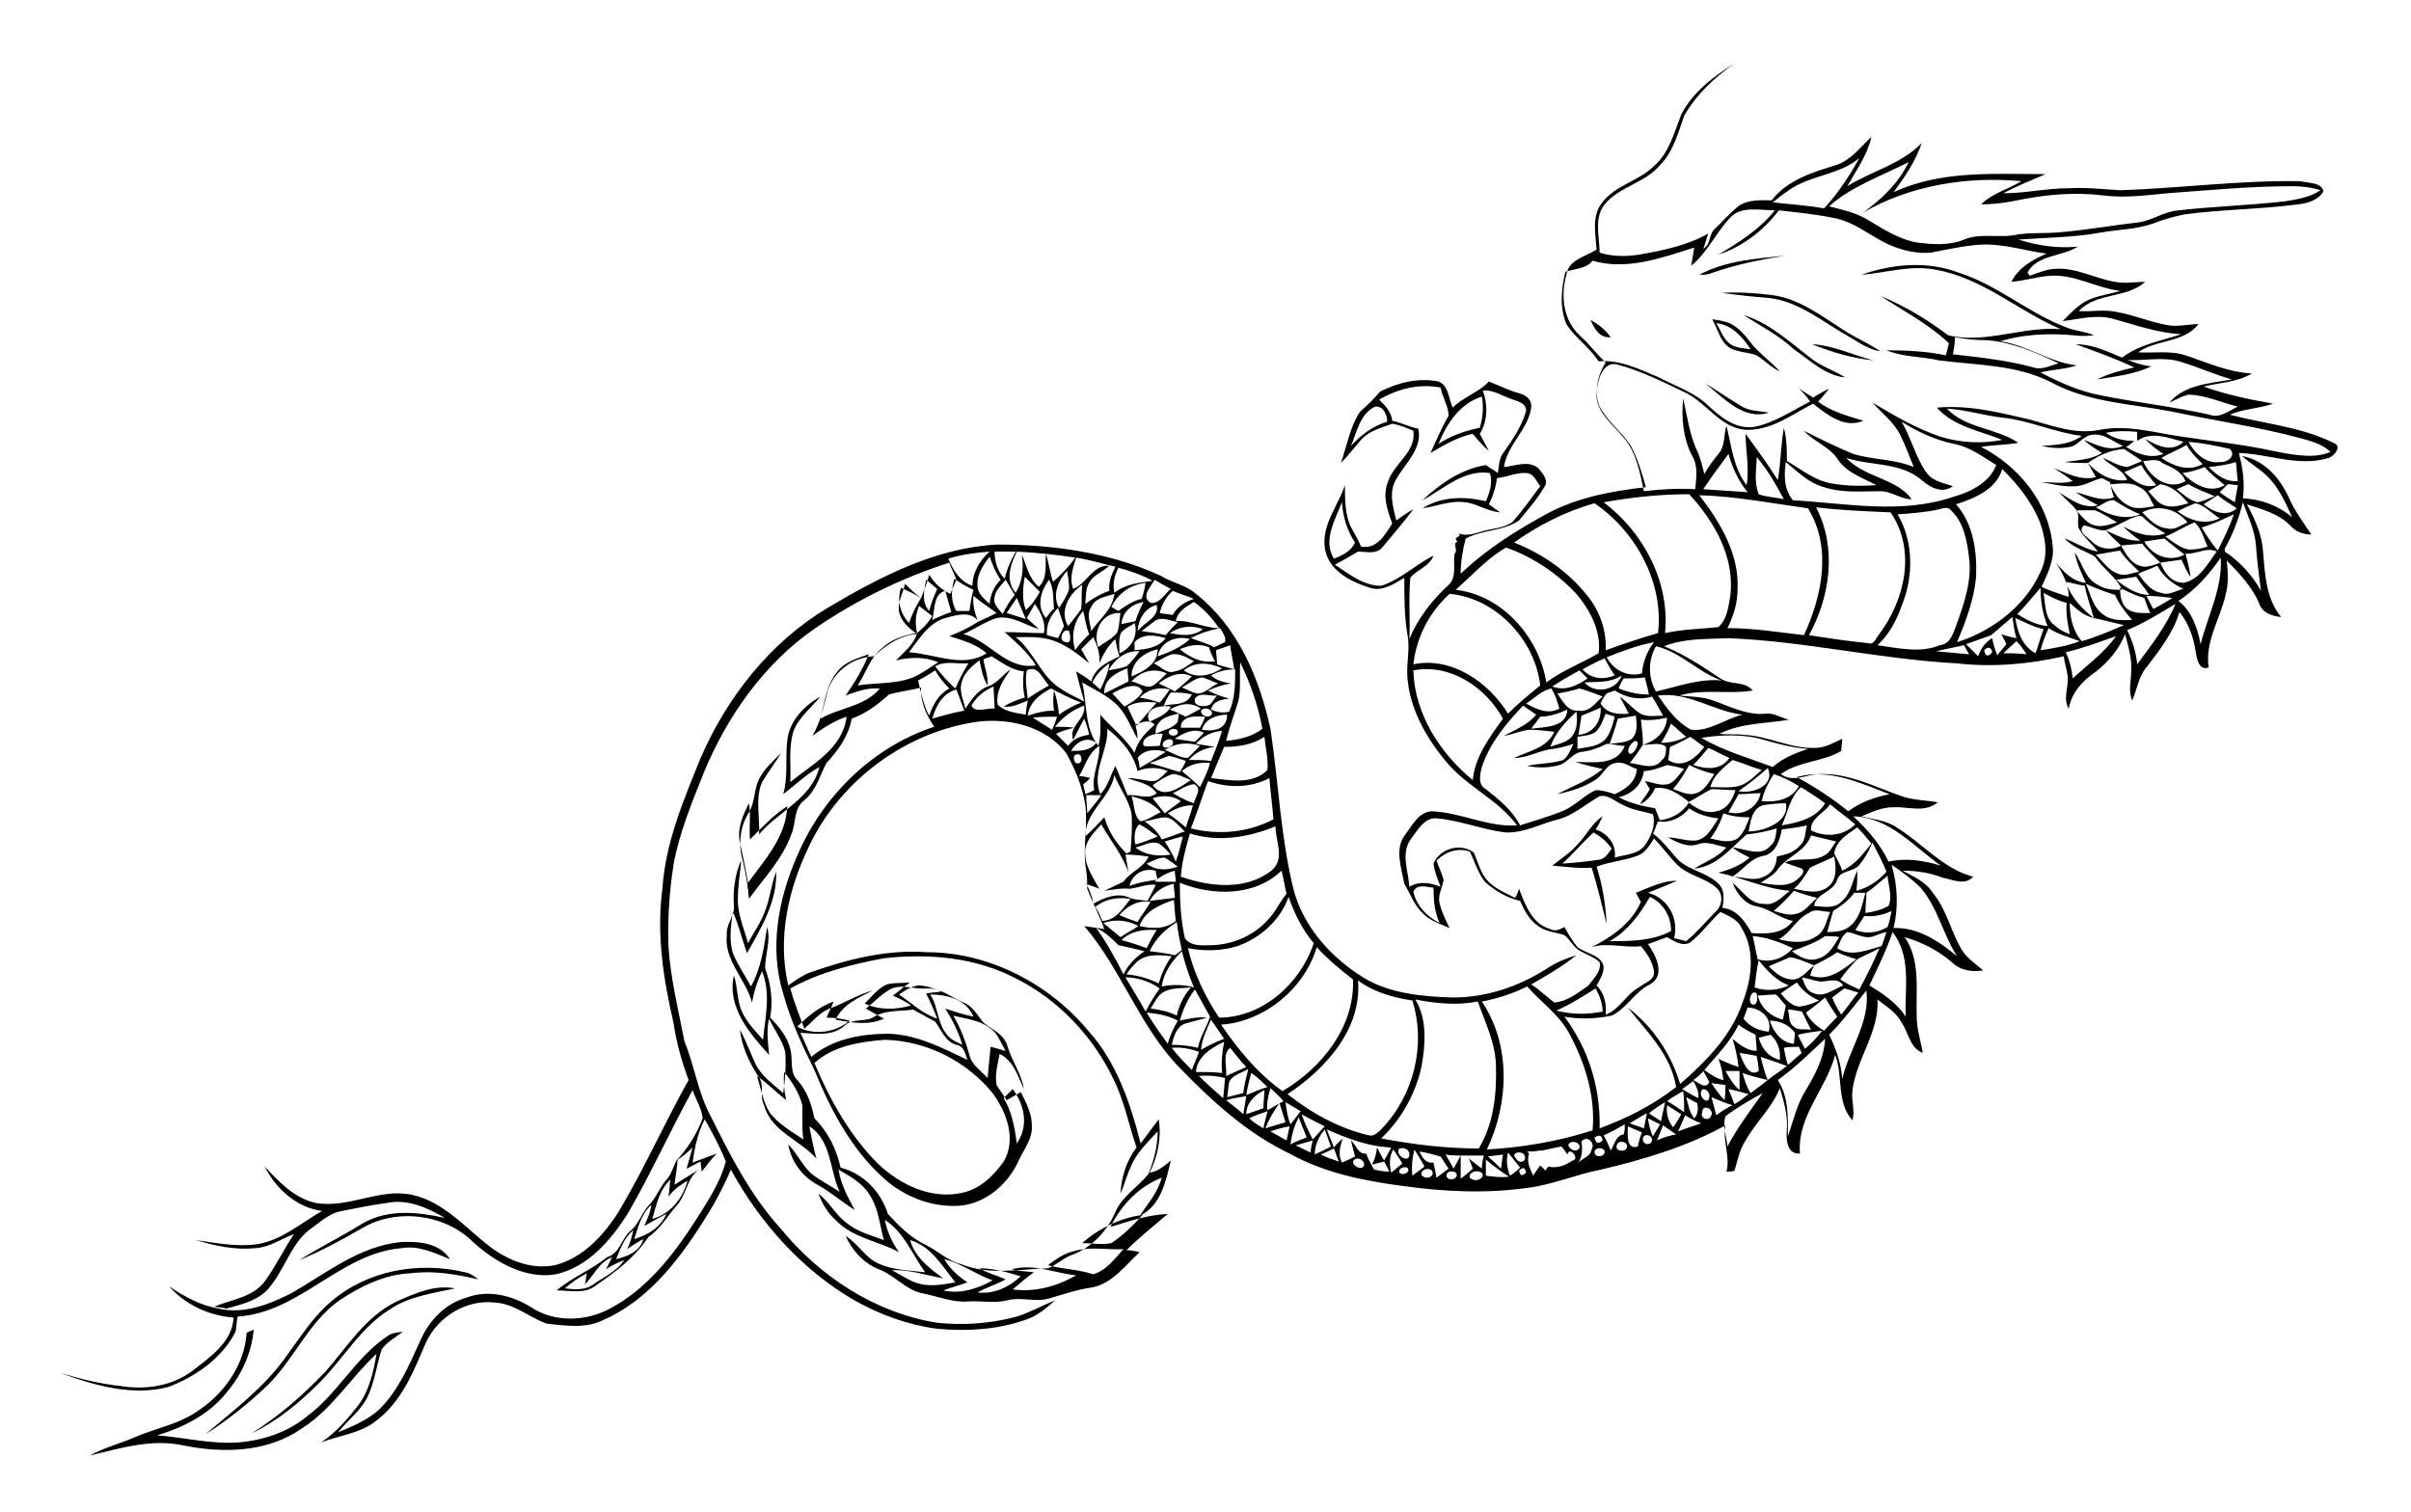 <?xml version="1.0" encoding="utf-8"?>
<!-- Generator: Adobe Illustrator 26.0.3, SVG Export Plug-In . SVG Version: 6.00 Build 0)  -->
<svg version="1.1" id="Слой_45" xmlns="http://www.w3.org/2000/svg" xmlns:xlink="http://www.w3.org/1999/xlink" x="0px"
	 y="0px" viewBox="0 0 239.5 150.2" style="enable-background:new 0 0 239.5 150.2;" xml:space="preserve">
<g>
	<polygon points="114.3,71.7 114.3,71.7 114.3,71.7 	"/>
	<path d="M231.8,44c-3.2-1.6-6.9-1.9-10.3-2.8c1.4-0.6,2.9-0.6,4.3-1.1c-2.3-0.4-4.7-0.9-6.9-1.7c1.6-0.4,3.3-0.4,4.8-1.3
		c-2.3-0.1-4.5-1.1-6.6-1.8c-1.5-0.5-3.2-0.2-4.7-0.3c1.8-1.3,4.5-0.9,6-2.8c-1,0-2.1,0.3-3.1,0.1c-1.7-0.3-3.3-1-5-1.3
		c-1.3-0.3-2.6,0-3.8-0.1c1.8-1.9,4.7-1.2,6.6-2.9c-1,0-2,0.2-3,0c-1.9-0.3-3.8-1.4-5.8-1.3c-0.9,0-1.8,0.4-2.7,0.7
		c0-0.1-0.1-0.2-0.2-0.3c0.9-1.8,3.5-1.6,5-2.6c-2,0.2-4-0.1-5.9-0.7c2.7-0.2,5.5-0.2,8.2-0.7c1.7-0.3,3.5-0.3,5.2-0.9
		c1-0.4,2.1-0.7,3.1-0.9c3.7-0.5,7.5-0.5,11.3-1c0.9-0.1,2-0.4,2.5-1.3c-0.2-0.9-1.5-0.8-2.3-1c-6-0.1-11.9,0.7-17.9,0.9
		c-1.7-0.1-3.4-0.3-5.1-0.2c-2.2,0-4.3,0.5-6.5,0.5c1.3-0.7,2.8-1.3,4.2-1.9c-5.1,0-10.4-0.4-15.1,1.8c1.1-1.5,2.2-3.1,2.8-4.9
		c-2,2.1-5,2.8-7.4,4.3c0.9-1.6,2-3.1,2.4-4.9c-1.1,1-2,2.3-3.5,2.8c-2.3,0.7-4.9,1.5-6.4,3.5c-1.1,0-2.2-0.1-3.2,0.5
		c-0.9,0.7-1.6,1.5-2.4,2.3c-0.7,0.5-0.4,1.6-1.2,2c0.2-0.5,0.3-1,0.5-1.5c-2.1,1.2-4.6,1.7-6.9,2.1c-1.3,0.2-2.6,0.2-3.9-0.2
		c0-1.6-0.6-3.4,0.5-4.8c1.5-1.8,4-2.1,5.5-3.9c1.3-1.3,1.8-3.2,2.4-4.9c1.2-2.1,3-3.8,5-5.2c-2.1,1.3-4.2,2.9-5.3,5.1
		c-0.7,1.8-1.2,3.8-2.7,5.1c-1.5,1.5-3.9,1.9-5.2,3.7c-1,1.3-0.6,3.1-0.5,4.6c-1.1,0.7-2.8,1-3,2.5c-0.6,2.1-0.3,4.6,1.4,6.1
		c0.9,0.8,1.6,1.8,2.5,2.6c-0.8,1.3-1.2,3-0.6,4.4c0.8,1.5,2.2,2.5,3.1,3.9c0.7,1.3,1.1,2.7,1.5,4.1c-3.6,0.4-7.2,1.1-10.3,2.9
		c-2.9,1.6-5.7,3.4-8.1,5.7c0-1.2,0.2-2.4,0.5-3.5c1.7-0.9,3.7-0.7,5.3-1.8c0.9-1.1,1.8-2.1,2.5-3.3c0.5-0.7-0.2-1.4-0.6-1.9
		c-1-0.8-2.3-0.2-3.4-0.1c0.3-2.2,2.4-3.7,2.7-5.9c0.1-0.7-0.4-1.2-1.1-1.4c-1.1-0.3-2.1-0.8-3.1-1.2c-1,1.1-2.5,1.5-3.6,2.6
		c-0.4-0.9-0.4-2.2-1.4-2.6c-2-0.4-4,0.1-5.8,1c-0.6,0.7-1.3,1.4-2,2c-1,1.5-1.3,3.4-1.9,5.1c0.7-0.7,1.3-1.5,2-2.3
		c0.8-0.9,2-1.2,3.1-1.6c0.7,0.1,1.4,0.4,2.1,0.7c0.3,2.1-1.9,3.2-2.5,5c-0.6,1.4-0.1,2.9,0.4,4.2c-0.7,1.1-1.5,2.6-3.1,2.3
		c-0.3-0.8-0.9-1.6-1.2-2.4c-0.4-1.2-0.4-2.5-0.4-3.7c-0.7,2.1-2.3,3.9-2,6.2c0.3,2.3,2.6,3.4,4.5,4c1.2,0.4,2.4-0.4,3.4-1
		c0,1.9,0,3.8,0.3,5.6c0.3,1.4-0.1,2.8,0,4.2c0.2,3.1,1.8,6,3.8,8.4c2,2.5,5.2,3.8,7.1,6.4c-2.9,0.2-5.6-1.3-8.5-1.4
		c-1.3,0.1-1.9,1.4-2.6,2.3c-1.1,1.4-0.4,3.3-0.1,4.9c0.6,1,1,2.2,1.9,3c0.7,0.7,1.7,1,2.6,1.4c-0.4-0.8-0.8-1.6-1-2.5
		c-0.2-0.8,0.3-1.5,0.4-2.3c-0.2-0.7-0.5-1.3-0.7-1.9c0.9-0.9,2.1-1.3,3.3-0.9c0.5,1,0.8,2.1,1.5,3c1,0.9,2.2,1.6,3.5,1.9
		c0.4,0.9,0.9,1.9,1.8,2.5c0.8,0.6,1.7,0.6,2.6,0.9c0.5,0.4,0.8,1,1.3,1.4c0.7,0.5,1.6,0.7,2.2,1.3c0.2,0.9-0.6,1.6-1.1,2.3
		c-1,0.7-2.1,1.6-3.4,1.7c-0.8-0.6-1.5-1.3-2.3-1.8c1.6-0.9,3.1-1.8,4.5-2.9c-1,0.3-2,0.7-2.9,1.3c-2.8,1.8-6,2.9-9.4,2.9
		c-3.1-0.1-6.3-0.4-8.9-2c-3.2-2-5.9-5-6.9-8.7c-1.3-5.3-1.5-10.7-2.3-16c-1.1-5-3.2-10.1-7.4-13.4c-1-0.9-2.4-1.1-3.5-1.8
		c-5-2.3-10.7-3.1-16.2-3.1c-6.1,0.3-11.7,3.2-16.9,6.3c-5.7,3.4-10,8.9-12.6,14.9c-1.7,4.2-3.5,8.4-3.8,13c-0.6,4.5,0.1,9,1.1,13.3
		c0.3,2,0.8,3.8,1.5,5.7c-2.4,4.3-4.4,8.8-6.9,13c-1.5,2.4-3.6,4.7-6.4,5.4c-2.6,0.5-5.1-0.7-7-2.3c-2.2-1.8-4.3-4.1-7.2-4.7
		c-3.2-0.7-6.3,1.4-9.6,0.8c-2.1-0.5-3.6-2.1-5-3.6c1.1,2.2,3.2,4.1,5.7,4.4c-2.1,1.2-4,2.9-6.4,3.3c-2,0.3-4.1-0.1-6.1-0.4
		c1.9,0.6,3.9,1,5.9,0.8c1.4-0.1,2.5-0.9,3.8-1.4c-1,1.5-1.8,3.2-2.9,4.7c-1.2,1.6-3.3,1.8-5,2.5c0.4,0.1,0.8,0.1,1.2,0.2
		c1.4-0.4,2.9-0.7,4-1.8c1.7-1.8,2.3-4.5,4.2-6c1-0.7,2-1.7,3.3-1.9c1.5-0.3,3-0.6,4.5-0.8c2-0.4,4,0.5,5.7,1.5
		c-2.7-0.6-5.6-0.9-8.1,0.5c-2.1,1.3-4.3,2.4-6.4,3.7c2.2-0.9,4.2-2,6.3-3.2c3.4-2,8.2-1.4,11,1.4c2.2,2,5.2,3.7,8.2,3.2
		c3.2-0.7,5.5-3.4,7.2-6.1c2.3-4,4.2-8.2,6.4-12.2c0.3,0.9,0.9,1.8,1,2.8c-0.6,1.6-1.5,3-2.6,4.2c0.6-0.4,1.1-0.8,1.6-1.3
		c-0.2,0.7-0.4,1.4-0.6,2.1c0.5-0.2,0.9-0.5,1.4-0.7c0,0.3,0.1,0.8,0.1,1c0.5-0.6,0.9-1.2,1.5-1.8c-0.8,0.3-1.6,0.6-2.4,0.9
		c0.2-1.5,0.5-2.9,1.2-4.3c0.8,1.4,1.5,2.7,2.1,4.2c-0.6,2.2-1.9,4.1-3.1,6c-2.2,3.4-4.8,6.7-8.4,8.6c-2.4,1.3-5.5,1.4-7.8-0.1
		c-1.9-1.2-4.3-1.8-6.4-1c-2.2,0.6-3.8,2.3-4.7,4.4c-1.1,2.4-2.1,4.8-4,6.7c-1.2,1.1-2.7,1.7-4.1,2.3c0.9-1.2,2.2-2.1,2.9-3.5
		c0.7-1.5,0.9-3.1,1.4-4.7c0.5-0.8,1.4-1.2,2.1-1.8c-0.6,0.1-1.1,0.1-1.6,0.5c-3.1,2.1-4.9,5.7-7.9,7.9c-1.9,1.6-4.4,2.4-6.8,2.6
		c-2.7,0.2-5.4-0.5-8.1-0.7c2.7-0.8,5.4-2.2,7.1-4.5c1.4-1.7,2.3-3.8,2.5-6c-0.2,0.1-0.5,0.2-0.7,0.3c-0.2,3.3-2.4,6.3-5.2,8
		c-1.7,1.1-3.8,1.5-5.7,2.3c-1.6,0.7-3.2,1.1-4.7,1.9c3-0.7,6.2-1.7,9.3-1c4,0.8,8.4,0.7,11.8-1.7c3-1.9,4.8-5,7.4-7.4
		c-0.3,1.8-0.7,3.6-1.8,5.1c-1.1,1.4-2.2,2.7-3.7,3.7c1.8-0.7,3.9-0.9,5.4-2.1c2.6-1.9,3.8-5,5-7.8c1.2-2.6,4-4.3,6.8-4
		c2,0.1,3.5,1.5,5.2,2.1c1.8,0.2,3.8,0.5,5.5-0.3c4.4-1.9,7.4-5.7,9.9-9.6c1.1-1.7,2.1-3.5,2.9-5.4c2.9,5.3,7.1,10,12.3,13
		c2.5,1.4,5.2,2.4,8.1,2.8c3.1,0.3,6.3,0.1,9.2-1c1-0.4,1.8-1.1,2.6-1.8c-1.3,0.5-2.5,1.2-3.8,1.6c-2.6,0.7-5.3,0.9-8,0.6
		c-6.1-1-11.6-4.6-15.5-9.4c-3-3.3-5-7.3-7-11.3c-1.2-2.3-1.5-4.8-2.5-7.2c-0.6-3.1-1.4-6.3-1.6-9.5c-0.1-2.7,0.1-5.4,0.5-8.1
		c0.6-3.2,1.8-6.1,3-9.1c2.3-5.6,6-10.9,11.1-14.4c4.1-2.8,8.6-5,13.3-6.5c0.2,0.6,0.5,1.1,0.7,1.7c-0.2,0.5-0.4,0.9-0.6,1.4
		c-0.9-0.4-1.6-1.1-2.1-1.9c-0.2,0.8-0.5,1.5-0.8,2.3c-0.6-0.4-1.1-0.9-1.6-1.4c-0.2,1-0.9,2-0.5,3.1c0.3,0.8,1,1.4,1.7,1.9
		c-1.7,0.1-3.1,1.1-4.3,2.2c-2.1,0.1-4,1.5-4.6,3.5c-0.4,1.5-0.7,3.1-1.5,4.4c1.1-0.8,2.2-1.5,3.4-1.9c-0.4,3.2-3.4,4.7-5.6,6.5
		c0.1-1.6-0.2-3.3,0.3-5c0.5-1.4,1.8-2.4,2.7-3.5c-1.6,0.9-3.1,2.4-3.3,4.4c-0.2,1.8,0.1,3.6-0.4,5.3c1.2-0.9,2.3-2,3.6-2.7
		c-0.8,3.2-4.1,4.4-6,6.7c0.1-1.7-0.4-3.6,0.3-5.2c0.6-1,1.3-1.9,1.9-2.9c-0.8,0.8-1.7,1.6-2.2,2.6c-0.5,1-0.4,2.3-1,3.3
		c-0.9,1.4-1.1,3.2-0.6,4.9c0.3,1.2,0.5,2.5,0.6,3.7c1.5-2.1,3.3-3.9,4.2-6.4c0.5-1.1,0.2-2.6,1.3-3.4c1.2-1,1.5-2.4,2.2-3.7
		c1.2-1.3,2.2-2.7,2.5-4.4c1.4-0.5,2.6-1.4,3.7-2.4c1-0.3,2.1-0.4,3.2-0.7c-0.1,1.4,0.5,2.7,1.3,3.9c-6.1,2-11.1,6.9-13.6,12.8
		c-1.9,4.3-2.8,9.2-1.4,13.7c0.7,2.6,1.9,5.2,3.1,7.6c1.7,4.2,3.9,8.3,7.4,11.2c1.9,1.5,4.3,2.4,6.8,2.3c2.6-0.1,4.9-2,6-4.3
		c0.5-1.2,1.5-2.3,1.4-3.7c0-1.2-0.6-2.3-1.1-3.3c-0.5,0.3-0.9,0.5-1.4,0.8c-0.3-0.5-0.7-1-1-1.5c-0.2-1,0.1-2.1,0.3-3.1
		c1.4,0.7,1.8,2.2,2.4,3.5c-0.2-1.5-1.2-2.8-1.6-4.2c-0.3-1.2-1.5-1.7-2.4-2.4c-0.6-0.7-1.1-1.7-2-2c-1.2-0.5-2.3-1.5-3.7-1.4
		c-1.2,0.1-2.5-0.5-3.6,0.1c-0.9,0.5-1.6,1.3-2.4,1.9c0.6,0.3,1.2,0.7,1.8,1c-1.5,0.7-3.2,0.4-4.8,0.1c0.7-1.5,2.3-2.2,3.7-2.9
		c-1.5,0.4-2.9,1.3-4.3,1.8c-1,0.4-1.7,1.3-2.5,2c-0.5-1.3-1-2.6-1.4-4c2.9-1.6,6.1-2.4,9.3-3c4.5-0.5,9.2-0.1,13.3,2.1
		c4.1,2.1,7.5,5.7,9.5,9.9c1.1,2.2,1.5,4.5,2.3,6.8c-1,1.3-1.5,2.9-1.6,4.6c0.4-0.9,0.6-1.8,1-2.6c0.5-1.4,1.7-2.5,2.7-3.6
		c0,1.5-0.4,2.9-0.9,4.2c-1,1.3-2.6,2.2-3.3,3.8c-0.8,1.9-2.4,3.6-4.4,4.3c-0.8,0.3-1.5,1-2.3,1.3c-2.9,0.1-5.9,0.7-8.6-0.4
		c-1.3-0.3-2.3-1.3-3.5-1.9c-1.5-0.7-2.7-1.9-3.8-3.1c-0.7-2.2-2.4-4-4.7-4.6c-0.4-1.8-1.2-3.5-2.6-4.9c-0.3-1.4-0.7-2.7-1.7-3.8
		c-0.8-0.8-0.4-2-0.7-3.1c-0.3-1.2-1.1-2.2-2-3.1c0.3-1.6,0.1-3.3-0.5-4.9c0-1.4,0.6-2.8,0.2-4.1c-0.3,2-0.6,4.1-1.6,5.9
		c-0.6-1.1-1.3-2.1-1.8-3.3c-0.4-1.3-0.2-2.8,0-4.1c0.6,1.3,0.9,2.7,1.4,4.1c1.4-2.5,3-5.1,2.9-8.1c-0.5,1.3-0.6,2.6-1.1,3.9
		c-0.4,1.1-1.1,2.1-1.7,3.2c-0.4-1.5-1.1-3-1-4.6c0-1.1,0.2-2.2,0.3-3.3l0-0.3c-0.6,1.4-0.8,3-0.7,4.5c0.1,1-0.8,1.8-0.7,2.9
		c-0.3,2.5,1.9,4.4,2.5,6.7c0.2-1.1,0.5-2.1,1-3.1c0.9,2.2,0.3,4.6,0.1,6.8c-0.8-0.9-1.6-1.7-2.1-2.8c-0.5-1.1-0.4-2.4-0.8-3.6
		c-0.7,3.2,1.6,5.8,3.5,7.9c-0.1-1.2-0.3-2.4,0-3.6c0.5,1.1,1.3,2.1,1.6,3.3c0.1,1.4,0,2.7-0.2,4.1c-1-0.9-2.2-1.7-2.8-3
		c-0.5-1.1-0.9-2.2-1.5-3.3c0.2,1.7,0.9,3.2,1.8,4.6c0.7,0.8,0.1,2,0.6,2.9c0.7,2.6,3.5,3.4,5.2,5.3c-0.3-1.1-0.5-2.1-0.7-3.2
		c2.2,1.4,2,4.3,3,6.5c-0.9-0.6-1.9-1.1-2.8-1.8c-0.9-0.8-1.4-2-2.3-2.9c0.3,1.7,1.4,3.2,2.9,4c1.3,0.7,2.4,1.7,3.7,2.5
		c-0.7-1.3-1.4-2.6-1.6-4c1.2,0.7,2.5,1.4,3.2,2.7c0.8,1.3,0.9,2.9,1.3,4.3c-1.3-0.5-2.6-0.8-3.7-1.7c-1.1-0.8-1.7-2.1-2.8-2.9
		c0.4,1,0.9,1.9,1.7,2.6c1.7,1.8,4.3,2.1,6.3,3.2c-0.7-1-1.2-2.1-1.4-3.2c1.9,1.2,2.7,3.4,4,5.2c-1.6-0.2-3.2-0.2-4.7-0.9
		c-1.3-0.6-2-2-3.2-2.7c0.7,1.5,1.8,2.7,3.3,3.3c1.6,0.6,2.7,2.1,4.4,2.4c1.5,0.3,2.9,0.9,4.4,0.8c1.3-0.1,2.6,0.2,3.9-0.1
		c1.4-0.4,2.8,0.2,4.2-0.2c1.4-0.4,2.8-0.9,4.3-1.1c2-0.4,3.3-2.2,4.7-3.5c-0.4-0.1-0.9-0.2-1.3-0.2c1.3-1.3,2.7-2.4,4.1-3.6
		c-2,0.1-3.8,0.7-5.7,1.3c1.1-2.2,2.8-4,5.1-4.9c-0.4,1.5-1.4,2.6-2.2,3.8c2.1-1,2.6-3.4,3.1-5.5c-0.6,0.5-1.3,1.1-2.1,1.2
		c0.8-1.6,1.2-3.5,0.9-5.3c-0.6,0.8-1.2,1.6-1.8,2.4c-1-4-2.4-8.1-5.2-11.2c-3.9-4.7-9.9-7.8-16-7.8c-4-0.3-7.9,0.7-11.6,2
		c-0.8,0.3-1.5,0.8-2.2,1.3c-1.1-4.7,0-9.6,2.1-13.9c3.1-6.5,9.6-11.3,16.7-12.3c3.2-0.4,6.8,0.5,8.8,3.1c0.9,1.6,1.6,3.3,1.9,5.1
		c0.3,2.2-0.3,4.4,0.1,6.6c0.1,0.6,0.1,1.2,0.1,1.8c0.5,1.3,1.2,2.6,1.7,4c-0.7-0.1-1.3-0.2-2-0.3c3.7,4.3,5.5,10,9.5,14.1
		c3.2,3.3,6.7,6.5,10.9,8.5c3.4,1.9,7.3,2.7,11.1,3.2c4.2,0.6,8.4,0.8,12.6,0.2c2.4-0.3,4.7-1.3,7.2-1.8c4.3-1,8.6-2.3,12.4-4.4
		c-0.3,1.6,0.5,3.1,0.1,4.6c0.2,0,0.6,0,0.8-0.1c0.3-1,0.5-2.1,1.1-3c1-1.8,2.6-3.2,3.4-5.2c0.4,1.3,0.8,2.7,0.7,4.1
		c-0.1,1,0,2.5,1.3,2.4c-0.3-3.7,2.6-6.4,3.5-9.8c0.8,2.1,0.1,4.7,1.7,6.5c0.3-0.9-0.1-1.9,0-2.8c0.3-3.2,2.7-5.9,2.5-9.2
		c0.9,0.7,1.9,1.3,2.4,2.3c0.7,1,0.8,2.5,2.1,3c-0.2-1.2-0.6-2.3-0.6-3.6c-0.1-2.7,0.4-5.6-1.2-7.9c1.7,0.5,3.3,1.3,4.7,2.5
		c0.8,0.8,2,1,3.1,0.8c-0.7-0.6-1.6-1.2-2.1-2c-1.1-1.8-1.5-4-2.9-5.7c-0.7-1.1-1.9-1.6-3-2.2c1.4,0,2.7,0.2,4,0.7
		c1,0.2,2.2,0.8,3-0.1c-3-0.8-5-3.3-7.6-4.9c-1-0.7-2.3-0.8-3.5-1.1c1-0.4,2-0.9,3.1-0.9c1.5-0.1,3.2,0.6,4.5-0.5
		c-1.2-0.2-2.4-0.2-3.6-0.6c-2.6-0.9-5.2-2.3-8.1-2.2c-1.3,0-2.7,0.9-3.9,0c1.8-1.3,4.2-1.2,6-2.3c0-0.4,0.1-0.8,0.1-1.2
		c-0.9,0.4-1.7,0.9-2.7,0.9c-2.4,0.1-4.7-1.2-7.1-1.3c-0.8-0.1-1.6,0-2.4-0.1c2.2-1.1,4.6-1,6.9-1.4c-0.8-0.2-1.5-0.7-2.3-0.6
		c-1.9,0.2-3.7-0.8-5.5-1.4c-1-0.3-2.1-0.3-3.1-0.4c2.4-0.7,4.9-0.1,7.3-0.5c-0.8-1-2.2-0.5-3.2-1.2c-1.8-1.2-3.6-2.4-5.6-3.2
		c2-0.8,4.2-0.7,6.4-0.8c7.6,0.3,15.1,2.1,22.7,2.5c3.5,0.4,7.1,0.1,10.6-0.7c0.1,0.7,0.3,1.3,0.4,2c0.1,1.1-0.5,2.2,0.1,3.2
		c0.3-1.6,1.3-2.7,2.6-3.6c1.3-1,2.4-2.3,3-3.8c0.3,1.2,0.7,2.4,0.6,3.7c0,1-0.3,1.9,0.1,2.9c0.5-1.1,0.6-2.4,1.5-3.4
		c1.3-1.7,2.6-3.4,3.2-5.4c0.9,1.1,1.4,2.5,1.6,3.9c0.1,0.6,0.3,2,1.3,1.6c-0.4-2.6,1.2-4.9,1.7-7.3c0.3-1.1,0.2-2.2,0.1-3.3
		c1.3,1.3,2.5,2.6,3.2,4.2c0.3,1,1.3,1.3,2.2,1.4c-1.5-1.8-1.6-4.2-1.8-6.5c-0.1-1.7-0.8-3.2-1.6-4.7c1.5,0.5,3.1,0.9,4.3,2.1
		c0.5,0.6,1.3,0.9,2.1,0.9c-0.8-1.2-1.7-2.4-2.3-3.8c-0.9-1.9-2.4-3.6-4.6-4c0.9,0.8,2,1.4,2.8,2.3c1,1.1,1.6,2.5,2.2,3.8
		c-1.4-1.2-3.1-1.8-4.9-1.9c0.2-1.5,0-3-0.4-4.5c3,0.1,5.9,1.4,8.9,0.5C231.9,45.3,232.7,44.3,231.8,44z M74.3,87.7
		c-0.2-1.3-0.5-2.6-0.8-4c-0.3-1.4,0.3-2.7,0.9-3.9c0.2,1.2,0,2.4,0.1,3.6c1.2-1.2,2.3-2.4,3.7-3.3C78.1,83.1,76,85.4,74.3,87.7z
		 M100.6,108.2c1.2,1.6,1.6,3.7,0.4,5.4c-0.2-1.6-0.5-3.2-1.3-4.5C100,108.8,100.4,108.4,100.6,108.2z M98.6,108.6
		c1.4,1.9,2.4,4.6,1.1,6.8c-1,1.4-2.3,2.7-4.1,3.1c-3.1,0.7-6.2-0.8-8.4-2.9c-2.8-2.8-4.8-6.4-6.3-10c1.9-1.7,4.5-2.1,7-2.3
		C92.1,103.4,96.1,105.5,98.6,108.6z M98.3,102.1c0.8,0.5,1.1,1.5,1.6,2.3c-0.5-0.1-1-0.3-1.5-0.4c-0.1,1-0.2,2-0.3,3.1
		c-0.6-0.7-1.6-1.3-1.8-2.3c-0.4-1.4-0.9-2.7-1.6-3.9C95.8,101.2,97.2,101.3,98.3,102.1z M96.7,101c-1-0.2-1.9-0.5-2.8-0.8
		c0.7,1.1,1.3,2.3,1.7,3.6c-0.6-0.3-1.2-0.5-1.6-1.1c-0.9-1.1-0.8-2.7-1.6-3.9C94.1,98.8,96,99.3,96.7,101z M91.2,97.9
		c0.8,0,1.6,0.3,2.3,0.6c-0.5,0.1-1,0.1-1.5,0.2c0.4,0.8,0.8,1.7,1.1,2.5c-1.5-0.5-2.6-1.6-3.8-2.4C89.9,98.4,90.5,98,91.2,97.9z
		 M85.9,99.7c0.7-0.7,1.3-1.5,2.2-1.9c0.7-0.2,1.5-0.1,2.3-0.2c-0.6,0.4-1.1,0.9-1.7,1.3c0.6,0.3,1.3,0.6,1.8,1
		C89,100.3,87.4,100.4,85.9,99.7z M86.7,101.1c1.2-0.8,2.7-0.6,4-0.8c0.7,0.4,1.5,0.8,2.2,1.2c0.6,0.8,1,2,2.1,2.3
		c0.8,0.1,0.9,1,1.1,1.5c-2.5-1.2-5-2.5-7.8-2.6c-2.7,0-5.6,0.5-7.7,2.3c-0.4-0.8-0.7-1.6-1.1-2.4c1.5,0.1,3.3,0.4,4.5-0.8
		C84.8,101.2,85.9,101.5,86.7,101.1z M82.8,99.5c-0.2,0.6-0.5,1.1-0.7,1.6c0.8,0,1.5,0.1,2.3,0.3c-1.4,1.2-3.6,1.5-5.2,0.6
		C80.2,101,81.4,100,82.8,99.5z M76.5,110.6c-0.7-1.1-0.9-2.4-1.3-3.7c1,0.7,1.9,1.6,2.9,2.4c-0.2-0.9-0.3-1.8-0.2-2.8
		c0.8,1,1.5,2.1,1.8,3.3c0,0.4,0,0.9,0,1.3c0,0.7,0,1.4,0.1,2.1C78.6,112.4,77.4,111.7,76.5,110.6z M91.6,127.6
		c-1.1-0.2-2-0.9-3-1.4c1.7-0.1,3.4,0.5,5.1,0.8c-1.4-1-2.8-2.1-3.3-3.8c2.1,0.6,3.2,2.6,4.5,4.2C93.8,127.6,92.7,127.8,91.6,127.6z
		 M93.7,128.2c0.8-0.3,1.6-0.5,2.4-0.8c-0.9-0.6-1.7-1.3-2.3-2.3c1.7,0.4,3.1,1.5,4.8,2.1C97.2,128,95.4,128.6,93.7,128.2z
		 M97.1,128.4c0.9-0.5,1.9-0.8,2.8-1.3c-0.9-0.4-1.8-0.6-2.6-1.1c1.4,0,2.8,0.4,4.1,0.8C100.2,127.9,98.7,128.6,97.1,128.4z
		 M100.6,128.1c0.7-0.6,1.4-1.2,2.1-1.7c-0.7-0.1-1.5-0.1-2.2-0.3c2.2-0.6,4.3,0.4,6.4,0.6C105,127.8,102.8,128.4,100.6,128.1z
		 M111.6,124.1c-0.9,1-1.7,2.1-3,2.5c-1.5-0.5-3-0.5-4.5-0.9c0.8-0.6,1.6-1.2,2.6-1.4C108.3,123.8,110,124.2,111.6,124.1z
		 M113.5,120.7c-0.9,1-1.9,2-3.1,2.8c-0.9,0.2-1.9,0-2.9,0C109.2,122,111.3,121,113.5,120.7z M189.6,16.1c-1,2.1-2.7,3.7-4.5,5
		c4.7-2.7,10.3-3.6,15.7-3.1c-1.3,0.8-2.9,1.2-4,2.3c1.4,0,2.7-0.2,4.1-0.5c2.6-0.5,5.3-0.7,7.9-0.4c2.2,0.3,4.4,0,6.5-0.2
		c4.1-0.3,8.2-0.7,12.4-0.7c0.9,0,1.9,0.1,2.8,0.4c-1,0.7-2.3,0.9-3.5,1.1c-3.5,0.4-7.1,0.5-10.6,0.9c-1.4,0.1-2.6,1-4,1.2
		c-2.7,0.3-5.4,0.8-8.1,1c-1.3,0.1-2.6,0-3.9,0.2c-1.7,0.4-3.6-0.2-5.3,0.5c-1.4,0.6-3.1,0.5-4.6,0.3c-1.9-0.3-3.5-1.4-5.2-2.4
		c-1.1-0.6-2.4-0.9-3.6-1.2C183.9,18.5,186.9,17.5,189.6,16.1z M177.7,18.9c2.1-1.5,5-1.5,7-3.2c-1,1.8-2.1,3.5-3.5,5
		c-1.7-0.3-3.4-0.4-5.1-0.6C176.6,19.7,177.1,19.3,177.7,18.9z M158.4,50c4.1,2.8,6.9,7.9,6.3,12.9c-1.8,0.5-3.5,1.1-5.2,1.7
		c0.1-2-0.6-3.9-1.8-5.4c-1.9-2.4-4.5-4.2-7.3-5.3C152.8,52.2,155.5,50.8,158.4,50z M172.8,108.3c-0.6-0.5-1-1.2-1.4-1.9
		c0.5,0,0.9,0,1.4,0C172.8,107,172.8,107.7,172.8,108.3z M173.7,108.7c-0.5,0.4-0.9,0.7-1.4,1c-0.2-0.5-0.4-1-0.6-1.5
		C172.3,108.3,173,108.5,173.7,108.7z M168.2,107.3c0.3-0.2,0.8-0.6,1-0.9c0.2,0.4,0.4,0.7,0.6,1.1
		C169.4,108.3,168.7,107.5,168.2,107.3z M169.8,108.9c0,1-1.1,0.1-0.8-0.5C169.2,107.9,169.9,108.5,169.8,108.9z M167.1,108.2
		c0.3-0.2,0.8-0.6,1.1-0.8c0.3,0.5,0.6,1.1,0.5,1.7C168.1,108.8,167.6,108.5,167.1,108.2z M168.3,111.1c-0.5-0.6-0.6-1.4-0.8-2.1
		c0.4,0.2,0.7,0.4,1.1,0.6C168.7,110.1,168.7,110.7,168.3,111.1z M158.9,112.1c0.1-4-1.1-7.9-3.5-11.1c1.6,0.3,3.2,0.2,4.7-0.1
		c1.5-0.7,2.3-2.4,3.8-3.1c1.6-0.9,0.6-2.9-0.2-4c0.6-0.2,1.3-0.5,1.9-0.7c0.7,0.4,1.4,0.9,2.2,0.6c1.2-0.9,2-2.1,3.1-3.1
		c0.8,0.4,1.7,0.7,2.1,1.6c1.4,2.2,1,5.1,0.1,7.4c-1.1,3.3-3.6,5.8-6.2,8.1c-0.9-3-2.7-5.7-5.2-7.6c1.9,2.4,4.3,4.7,4.8,7.9
		C164.2,109.8,161.6,111.1,158.9,112.1z M165.4,109.5c-0.1,0.6-0.3,1.3-0.4,1.9c-0.4-0.3-0.8-0.5-1.2-0.8
		C164.3,110.2,164.9,109.8,165.4,109.5z M163.6,110.6c-0.1,0.5-0.2,1-0.3,1.5c-0.5-0.2-0.9-0.3-1.4-0.5
		C162.4,111.3,163,110.9,163.6,110.6z M159.2,113.3c-0.4,0.4-0.7,0.3-0.8-0.3C158.9,112.7,159.1,112.8,159.2,113.3z M159.9,93.5
		c1.8-1,3-2.7,4-4.4c1.3,0.6,2.1,1.9,2.1,3.4C164.1,93.5,162,93.5,159.9,93.5z M157.2,66.5c0.7-0.4,1.5-0.8,2.2-1.1
		c0.3,0.6,0.6,1.1,1,1.7C159.2,67.6,158,67.4,157.2,66.5z M161.1,67.1c-0.5,1.5-2.7,1.9-3.7,0.7C158.6,67.7,159.9,67.9,161.1,67.1z
		 M157.7,67.4c-1,0.7-2.2,1.3-3.5,0.8c0.9-0.6,1.8-1.1,2.7-1.6C157.1,66.8,157.4,67.1,157.7,67.4z M155.7,70.5
		c-0.1,1.8-2.2,1.7-3.6,1.9c0.3-0.4,0.6-0.8,0.9-1.2C153.9,71.2,154.8,70.9,155.7,70.5z M151.6,69.9c0.8-0.5,1.5-1.3,2.5-1.5
		c0.4,0.6,0.6,1.3,0.8,2C153.8,71,152.7,70.5,151.6,69.9z M156.6,70.7c0.1,0.8,0.1,1.7-0.4,2.4c-0.5,0.7-1.5,0.8-2.2,1.1
		C154.5,72.8,155.5,71.7,156.6,70.7z M154.7,68.9c0.7-0.1,1.5-0.3,2.2-0.5c0.8,0.2,1.5,0.5,2.3,0.8c-0.7,0.6-1.3,1.6-2.4,1.4
		C155.7,70.7,155.2,69.6,154.7,68.9z M159,70.3c0.1,1.3-0.7,2.6-2.2,2.7c0.1-0.6,0.2-1.3,0.3-1.9C157.8,70.8,158.4,70.6,159,70.3z
		 M158.4,72.8c0.6-0.5,0.8-1.2,1.1-1.9c0.2,0.1,0.7,0.2,0.9,0.3c-0.2,0.8-0.4,1.6-0.9,2.2c-0.7,0.8-1.8,0.8-2.8,1c0-0.4,0-0.8,0-1.2
		C157.2,73.1,157.8,73.1,158.4,72.8z M160.7,71.4c0.6-0.1,1.2-0.2,1.8-0.3c0.1,0.8,0.2,1.7-0.4,2.3c-0.6,0.4-1.4,0.4-2.2,0.5
		C160.2,73,160.5,72.2,160.7,71.4z M162.7,73.9c-0.1,0.4-0.4,1-0.8,1C161.3,74.5,162.6,73,162.7,73.9z M163.2,74
		c0.8,0,1.7-0.3,2.3,0.2c0,0.5,0,1-0.4,1.3c-0.8,1.1-2.2,0.4-3.2,0.3C162.4,75.2,162.8,74.6,163.2,74z M165.6,76
		c0.6,0.1,1.1,0.2,1.7,0.4c-0.5,0.5-0.9,1.3-1.6,1.5c-0.8,0.2-1.6-0.2-2.3-0.3c0.2,0.3,0.3,0.5,0.5,0.8c-0.3,0.5-0.7,1-1,1.5
		c0.7-0.3,1.2-0.9,1.5-1.6c1.3-0.2,2.4,0.6,3.4,1.4c-0.7,1.1-1.7,1.6-2.9,1.8c-0.2-0.4-0.3-0.8-0.5-1.2c-1.2-0.2-2.5-0.5-3.6-1.1
		c1.3-0.3,2.3-1.2,2.5-2.6C164,76.6,164.8,76.3,165.6,76z M170.5,80.6c-1.1,0.3-2-0.3-2.8-0.9c0.8-0.4,1.5-0.9,2.3-1.3
		c0.8,0,1.6,0.1,2.4,0.1C172.1,79.4,171.6,80.4,170.5,80.6z M173.8,81.2c-0.3,0.7-0.5,1.5-1.2,2.1c-0.8,0.5-1.8,0.2-2.7,0
		c0.6-0.8,1-1.6,1.3-2.5C172,81.1,172.9,81.2,173.8,81.2z M168.5,78.8c-0.8,0.3-1.6-0.2-2.3-0.4c0.6-0.7,1.1-1.5,1.6-2.4
		c0.8,0.4,1.6,0.7,2.5,0.9C169.8,77.6,169.4,78.5,168.5,78.8z M164.7,81.6c1.2,0.2,2.4-0.4,3.1-1.3c0.8,0.6,1.9,0.9,2.9,1
		c-0.6,0.9-1.1,2-2.2,2.2c-0.9,0.1-1.9-0.3-2.8-0.3c0.9,0.5,1.9,1,2.9,0.7c1-0.4,1.9,0.1,2.9,0.3c-0.9,1-2.1,1.4-3.2,2.1
		c2.2-0.2,3.6-2,5.2-3.4c1-0.1,2-0.3,3-0.6c-0.1,0.6-0.1,1.3-0.6,1.7c-1,1.2-2.5,0.3-3.8,0.2c0.5,0.4,1.1,0.7,1.7,1
		c-0.9,0.8-2,1.2-3.1,1.5c2.4,0.5,4.6,1.6,7.1,1.8c-0.8,0.6-1.5,1.5-2.6,1.3c-1.4,0-2.1-1.3-3.1-2.1c0.4,1,1.1,2,2.2,2.3
		c1.4,0.2,2.4,1.2,3.8,1.5c-1,1.3-2.6,1.3-4.1,1.2c-0.6-1.1-1.5-2.4-2.9-2.5c0.1-0.7,0.3-1.6-0.3-2.3c-1.2-1.3-3.2-1.4-4.3-2.7
		c-0.7-0.8-1.4-1.7-2.3-2.4C164.4,82.5,164.5,82,164.7,81.6z M178.8,100c-0.8,0-1.4-0.7-1.9-1.3c0.5-0.4,1-0.7,1.6-1.1
		c0.5,0.8,1.3,1.4,2.2,1.8C180.1,99.7,179.5,99.9,178.8,100z M179,100.5c0.3,0.6,0.6,1.2,0.9,1.8c-0.6-0.1-1.3,0.1-1.7-0.3
		c-0.6-0.4-0.4-1.1-0.6-1.7C178,100.3,178.5,100.4,179,100.5z M175.7,96c0.7-0.3,1.4-0.6,2.1-0.9c0.8,0.1,1.6,0.5,2.4,0.8
		c-0.6,0.5-1.1,1.2-1.9,1.4C177.2,97.4,176.4,96.7,175.7,96z M177.7,97.9c-1.1,0.5-2.3,0.6-3.4,0.2c0.1-0.9,0.2-1.8,0.4-2.7
		C175.6,96.5,176.4,97.4,177.7,97.9z M174.6,95.3c-0.2-0.8-0.3-1.6-0.5-2.3c1.4,0.1,2.7,0.6,4,1.2C177.2,95.2,175.9,95.7,174.6,95.3
		z M174.5,98.7c0.1,0.4,0.1,1.2-0.4,1.1C173.5,99.6,174,98.2,174.5,98.7z M175.7,102.5c-1-0.1-1.9-0.5-2.5-1.3
		c0.1-0.3,0.3-0.8,0.4-1.1C174.8,100.1,176.1,101.1,175.7,102.5z M174.6,98.9c0.6,0,1.2-0.1,1.8-0.1c0.4,0.3,0.6,0.7,1,1.1
		c-0.1,0.5-0.2,0.9-0.3,1.4C175.9,101,174.9,100.1,174.6,98.9z M180,98.6c-0.6-0.2-0.8-1-1-1.5c0.6,0.1,1.1,0.3,1.7,0.4
		c0.8,0.1,1.8-0.5,2.4,0.4C182.1,98.3,181.1,99.2,180,98.6z M179.8,96.9c0.1-0.3,0.3-0.8,0.4-1c0.8-0.4,1.6-0.8,2.3-1.3
		c0.6,0.3,1.3,0.5,1.9,0.7C183.1,96.3,181.6,97.6,179.8,96.9z M180.7,95.2c-1,0.4-1.9-0.1-2.7-0.7c1.1-0.4,2.3-0.8,3.3-1.5
		c0.5,0,1,0,1.4,0.1C182.2,93.9,181.7,94.9,180.7,95.2z M181.5,92.6c0.2-0.7,0.4-1.4,0.6-2.1c0.8-0.5,1.5-1,2.1-1.8
		c0.3,0,0.8,0,1.1,0c-0.3,1.1-0.5,2.4-1.4,3.2C183.3,92.5,182.4,92.6,181.5,92.6z M180.3,93.1c-1.1,0.7-2.5,0.5-3.6,0.2
		c1.2-0.6,1.7-2,3-2.6c0.6-0.5,1.4-0.1,2.1-0.1C181.4,91.5,181.3,92.6,180.3,93.1z M178.4,90.8c-0.7,0.2-1.5-0.1-2.2-0.3
		c0.7-0.6,1.4-1.3,2-2c0.8,0.3,1.5,0.5,2.3,0.7C179.8,89.8,179.3,90.6,178.4,90.8z M178.2,88.3c0.7-0.6,1.1-1.3,1.6-2.1
		c0.8-0.4,1.6-0.7,2.4-1.1c0.2,1,0.3,2.3-0.6,3C180.6,88.9,179.3,88.5,178.2,88.3z M181.2,85c-1.2,0.7-2.7,0.1-3.9,0.7
		c0.6,0.2,1.1,0.4,1.7,0.6c0.4,0.4-0.2,0.8-0.5,1.1c-1,0.8-2.4,0.5-3.6,0.3c0.6-0.4,1.2-0.7,1.6-1.2c0.9-1.4,2.8-1.8,3.4-3.5
		c0.8,0.2,1.7,0.4,2.5,0.6C182,84.1,181.8,84.7,181.2,85z M178.8,84c-0.6,0.7-1.4,0.9-2.3,1.1c0,0.9-0.5,1.7-1.3,2
		c-1,0.5-2.1,0-3.1,0c1.1-0.7,1.8-1.9,3.2-2.1c1.1-0.3,1.5-1.5,1.7-2.6c0.8-0.1,1.7-0.2,2.5-0.4C179.3,82.6,179.4,83.5,178.8,84z
		 M165.6,109.8c0.5,0.3,0.9,0.6,1.4,0.9c-0.2,0.4-0.5,0.9-0.8,1.3C165.7,111.4,165.5,110.6,165.6,109.8z M165.6,109.4
		c0.5-0.4,1.1-0.7,1.6-1c0.1,0.7,0.1,1.4,0.1,2.1C166.7,110.1,166.2,109.7,165.6,109.4z M169.3,106.3c1.2-1.4,2.6-2.8,3.4-4.5
		c0.5,0.4,1.1,0.7,1.7,1c0,0.5,0.1,1.1,0.1,1.6c-0.9,0-1.7-0.6-2.4-1.2c0.3,0.9,0.5,1.9,0.6,2.8c-0.7-0.2-1.3-0.5-2-0.8
		c0.3,0.7,0.4,1.4,0.5,2.1C170.6,107.2,170,106.8,169.3,106.3z M171.4,107.8c0,0.5,0,1-0.1,1.5c-0.5-0.5-0.9-1.1-1.3-1.7
		C170.5,107.7,170.9,107.7,171.4,107.8z M172.8,104.6c0.6,0.1,1.2,0.2,1.7,0.3c0.1,0.5,0.2,1,0.2,1.5
		C173.7,107.1,173.1,105.4,172.8,104.6z M174.7,103.1c0.4-0.1,0.8-0.2,1.2-0.3c0.7,0.7,1,1.5,0.9,2.5
		C175.6,105,175,104.1,174.7,103.1z M175.8,101.4c1,0,1.9,0.4,2.5,1.2c0,0.3-0.1,0.9-0.1,1.1C177,103.6,176.2,102.6,175.8,101.4z
		 M178.7,104c0.1,0.2,0.2,0.5,0.3,0.6c-0.5,0.4-0.9,0.8-1.4,1.2c-0.2-0.6-0.3-1.2-0.4-1.7C177.6,104,178.1,104,178.7,104z
		 M178.6,102.8c0.8-0.2,1.6-0.3,2.4-0.4c-0.5,0.7-1.1,1.3-1.7,1.8C179.1,103.8,178.8,103.3,178.6,102.8z M179.4,100.6
		c0.7-0.5,1.3-1,1.9-1.5c0.4,0.7,0.8,1.3,1.2,1.9c-0.4,0.5-0.9,0.9-1.3,1.4C180.5,102,179.8,101.4,179.4,100.6z M182,99.1
		c0.4-0.3,0.8-0.6,1.2-0.9c0.5,0.1,0.9,0.3,1.4,0.4c-0.6,0.7-1.1,1.5-1.7,2.2C182.5,100.2,182.2,99.6,182,99.1z M182.8,97.3
		c0.5-0.7,1.1-1.4,1.7-2c0.7-0.4,1.5-0.7,2.2-1.1c-0.6,1.4-1.3,2.8-2,4.1C184,98,183.4,97.7,182.8,97.3z M182.5,94.2
		c0.3-0.6,0.4-1.2,1-1.6c0.8,0.1,1.5,0.6,2.3,0.5c0.5-0.1,1-0.4,1.6-0.5c-0.2,0.5-0.3,1-0.5,1.4C185.4,94.4,183.9,95.1,182.5,94.2z
		 M184.3,92.4c0.3-0.5,0.6-0.9,0.9-1.4c0.9,0.1,1.9-0.1,2.7-0.5c-0.1,0.5-0.2,1.1-0.4,1.6C186.5,92.7,185.3,92.8,184.3,92.4z
		 M187.6,90c-0.7,0.4-1.5,0.6-2.3,0.7c0-0.7,0.1-1.3,0.1-2c0.7-0.5,1.4-1.1,2.1-1.7C187.6,88,188,89.1,187.6,90z M184.4,88.5
		c0.1-0.7,0.1-1.3,0.1-2c-0.5,1-0.6,2.2-1.5,3c-0.7,0.8-1.8,0.6-2.8,0.5c0.2-1.3,1.9-1.3,2.3-2.6c0.3-1,1.7-0.7,2.3-1.6
		c0.5-0.6,0.9-1.4,1.2-2.1c0.5,1,1,1.9,1.4,2.9C186.6,87.5,185.6,88.2,184.4,88.5z M183,86.5c-0.2-0.6-0.5-1.1-0.8-1.7
		c0.2-1.3,1.3-1.9,2.3-2.6c0.5,0.5,0.9,1,1.4,1.6C185.1,84.8,184.3,85.9,183,86.5z M179.9,82.5c-0.1-1.2,1.3-1.7,1.9-2.6
		c0.8,0.7,1.7,1.3,2.5,2C183.1,83.1,181.3,83.2,179.9,82.5z M177,82c0.6-1.3,0.8-2.8,1.9-3.8c0.8,0.5,1.6,1,2.4,1.6
		C180.4,81.3,178.7,81.7,177,82z M173.7,82.6c0.2-1,0.3-2.2,1.4-2.6c0.7-0.1,1.5-0.2,2.3-0.2C177.8,81.6,175.3,82.6,173.7,82.6z
		 M171.7,80.7c0.3-0.6,0.7-1.2,1-1.8c0.8,0,1.5-0.1,2.2-0.1C174.6,80.2,173.2,81.1,171.7,80.7z M172.7,78.6c1-0.7,2-1.5,2.9-2.3
		C176.4,78.1,174,78.9,172.7,78.6z M172.7,78.1c-0.9,0.2-1.8,0.1-2.8,0.1c0.3-1.2,1.3-1.9,2.2-2.7c1,0.3,1.9,0.7,2.9,1
		C174.3,77.1,173.7,77.8,172.7,78.1z M168.2,76c0.5-0.5,1-1.1,1.5-1.7c0.7,0.3,1.4,0.7,2.1,1C170.9,76.6,169.4,76.4,168.2,76z
		 M165.7,75.5c0.1-0.3,0.1-0.9,0.2-1.3c0.7-0.3,1.3-0.6,2-1c0.5,0.3,0.9,0.7,1.4,1C168.4,75.4,167.1,76.4,165.7,75.5z M165,73.8
		c0.4-0.6,0.7-1.2,1-1.9c0.5,0.4,1,0.9,1.5,1.3C166.7,73.6,165.9,73.8,165,73.8z M163.2,74c0-0.8-0.1-1.7-0.2-2.5
		c0.9,0.1,1.7,0,2.6-0.2C165.5,72.7,164.5,73.6,163.2,74z M162.8,70.8c-0.7-0.5-1.2-1.1-1.9-1.6c0.3,0.6,0.6,1.1,0.9,1.7
		c-1.1,0.1-2.2,0-2.8-1c0.1-0.3,0.4-0.8,0.6-1c0.2-0.1,0.6-0.2,0.8-0.3c1.1,0.7,2.4,1,3.7,0.6c0.4,0.6,0.7,1.2,1.1,1.9
		C164.4,71.1,163.5,71.3,162.8,70.8z M160.8,68.4c0.1-0.3,0.3-0.8,0.5-1c0.7,0,1.4,0,2.1-0.1c0.1,0.5,0.3,1.1,0.4,1.7
		C162.8,69,161.8,68.8,160.8,68.4z M163.1,66.9c-1.4,0.4-2.8-0.3-3.5-1.6c1.5-0.6,3.1-1.2,4.7-1.5C163.6,64.7,163.2,65.8,163.1,66.9
		z M149.6,54.4c2.6,0.9,5,2.5,6.9,4.5c1.4,1.6,2.6,3.8,2.3,6c-1.7,1-3.6,1.7-5.2,2.9c-0.7-4.5-4.4-8.7-9-9.2
		C146.3,57.1,147.7,55.5,149.6,54.4z M147.2,39.4c0.2,1,0.1,2.1-0.2,3.1c-1.5,0.3-2.9,0.8-4.1,1.6C143.7,42.1,145,40.1,147.2,39.4z
		 M134.2,44.3c0.6-1.4,0.9-3.2,2.4-3.9c0.8-0.1,1.2,0.8,1.2,1.5C136.4,42.3,135.2,43.2,134.2,44.3z M133.3,49.9
		c0.1,1.4,0.5,2.8,1.3,4c-0.4,0.9-1.3,1.3-2.1,1.6C131.4,53.7,132.6,51.7,133.3,49.9z M140.1,57.4c0.6-0.8,1.9-1.1,2.3-2.2
		c-1.8,0.9-3.3,2.4-5.2,3c-1.8,0-3.2-1.2-4.6-2.1c0.8-0.4,1.6-0.9,2.3-1.3c0.8,0,1.8,0.3,2.4-0.4c1.1-1.3,2.1-2.5,3.1-3.8
		c-0.6,0.3-1.1,0.7-1.7,1.1c-0.3-1.3-0.8-2.8,0-4.1c0.9-1.6,2.6-3,2.2-5c-0.9-0.2-1.7-0.6-2.6-0.8c-0.1-0.9-0.7-1.5-1.3-2.1
		c1.9-1.1,4-1.6,6.1-1.2c0.2,1,0.8,1.9,0.8,2.8c-0.7,1.2-1.2,2.4-1.8,3.7c1.4-0.8,2.7-1.6,4.2-1.9c0.5,0.6,1,1.2,1.6,1.7
		c-0.3-0.6-0.6-1.1-0.9-1.7c0.8-1.3,0.8-2.9,0.3-4.3c1.1-0.1,2,0.6,3,0.9c0.6,0.2,1.3,0.4,1.3,1.1c-0.4,1.5-1.3,2.8-2.2,4.1
		c-0.5,0.6-0.5,1.4-0.6,2.1c-0.4-0.3-0.8-0.5-1.2-0.8c-2.4,0.4-4.5,1.8-6.3,3.5c2.1-1.1,4.1-3.1,6.7-2.7c0.3,0.9,0,1.9-0.4,2.8
		c-2.1-0.5-4.4-0.5-6.3,0.7c1.4-0.2,2.8-0.8,4.2-0.6c1.2,0.1,2.2,0.9,3.5,1c-0.4-0.3-0.7-0.5-1.1-0.8c0.4-0.8,0.7-1.7,0.8-2.6
		c1-0.1,2-0.6,3-0.5c0.7,0.1,0.9,0.8,1.3,1.3c-0.9,1.2-1.8,2.5-2.8,3.6c-0.9,0.6-2,0.6-3,0.9c-0.7,0.2-1.5,0.5-2.3,0.2
		c0.4,0.4-0.7,0.3-0.1,0.8c-0.6,0.2,0.1,0.8-0.3,1.2c-0.2,1.1,0.3,2.4-0.7,3.2c-1.6,1.5-3,3.3-3.8,5.3
		C140.1,61.4,139.9,59.4,140.1,57.4z M144,59c4.6,0.4,8.5,4.6,9,9.1c-1.1,0.9-2.2,1.8-3.2,2.8c-1.9-3.1-5.6-5.7-9.4-4.9
		C140.7,63.3,142,60.8,144,59z M140.4,66.6c3.7-0.7,7.2,1.7,8.9,4.8c-1.3,1.8-2.8,3.8-3,6.1C143.1,74.9,140.5,70.9,140.4,66.6z
		 M147.6,78.4c-0.8-0.4-0.6-1.4-0.4-2.2c0.8-2.4,2.4-4.3,4.1-6.1c0.4,0.3,0.9,0.6,1.3,0.9c-0.8,1-2.1,1.5-3.2,2.1
		c0.8-0.1,1.6-0.5,2.5-0.6c0.8,0,1.7,0.1,2.5,0.2c-0.7,1.6-2.5,1.9-4,2.6c1.4,0,2.6-0.8,3.9-0.9c0.7-0.1,1.4-0.3,2-0.5
		c-0.3,0.6-0.5,1.2-1,1.6c-1.2,0.4-2.4,0.3-3.6,0.6c1.1,0.2,2.2,0.2,3.2-0.1c0.8-0.2,1.3-1.2,2.2-1.3c0.9-0.1,1.7-0.4,2.5-0.8
		c0.6,0,1.2,0.2,1.8,0.2c-0.8,2-3.1,1.6-4.9,1.6c0.9,0.3,1.8,0.5,2.7,0.7c-1.3,1.1-3,1.7-4.5,2.5c1.4-0.3,2.7-0.7,3.9-1.5
		c0.7-0.5,1-1.5,1.9-1.6c0.8-0.2,1.4,0.4,2.1,0.6c-0.1,1.3-1.1,2-2.2,2.5c-0.6-0.2-1.2-0.4-1.9-0.4c-1.1,0.5-2,1.5-3.1,2
		c-1.4,0.6-2.9,1-4.4,1.5C150.3,80.6,149,79.5,147.6,78.4z M143,91.7c-1.2-0.6-2.3-1.7-2.6-3.1c0.3-0.8,1.3-0.5,2-0.4
		C142.4,89.4,142.5,90.6,143,91.7z M159.2,95.7c-0.5-0.9-1.7-1-2.5-1.6c-0.5-0.6-0.9-1.3-1.3-2c-0.4,0.2-0.9,0.5-1.4,0.2
		c-1.8-0.5-2.5-2.4-3.1-4c-0.1,0.3-0.2,0.6-0.4,0.9c-1-0.5-2.2-1-2.9-1.9c-0.6-0.8-0.8-1.7-1.2-2.6c-1.3-1-3.4-0.4-4,1.1
		c0.1,0.8,0.4,1.5,0.7,2.3c-1-0.4-2.1-0.6-3.1,0c-0.1-1.6-0.9-3.4,0.2-4.8c0.6-0.8,1.3-2.1,2.5-2c2.3,0.2,4.5,1.1,6.8,1.4
		c1.9,0.1,3.6-0.9,5.3-1.3c1.5-0.4,2.7-1.5,4.1-2.3c0.9-0.2,1.6,0.6,2.4,0.9c0.9,0.5,2,0.6,2.9,0.9c0.3,1.1-0.2,2.3-0.9,3.2
		c-0.7,0.8-1.9,0.8-2.9,1.1c0.2-1.3-0.7-2.4-1.9-2.8c0.3-0.4,0.5-0.9,0.7-1.3c-1.1,0.7-1.6,1.9-2.5,2.8c-0.7,0.8-1.6,1.4-2.5,2.1
		c1.3,0.1,2.6,0.3,3.9,0.2c0.6,1.8,1,3.7,1.5,5.6c-0.1-1.9-0.4-3.8-1-5.7c1.3-0.5,2.8-0.6,4.1-1.1c0.8-0.3,1.2-1.1,1.6-1.7
		c0.8,0.8,1.5,1.8,2.3,2.6c1.1,1.1,2.8,1.3,3.9,2.3c0.7,0.6,0.6,1.7,0,2.3c-1,1-1.9,2.1-3,3c-0.4-0.1-0.8-0.2-1.2-0.3
		c0.5-1.9-0.6-4-2.6-4.5c1-0.4,2-0.8,2.9-1.2c-1.5,0-2.8,0.7-4.1,1.2c0.1,0.2,0.4,0.7,0.5,0.9c-0.9,2.1-2.9,3.5-4.9,4.5
		c1.6-0.5,3.3,0.1,4.9-0.1c0.6,0.7,1.2,1.6,1.3,2.5c0.1,0.9-0.9,1.1-1.5,1.6c-1.3,0.7-1.9,2.2-3.3,2.7c0.1-1-0.1-2.1-0.9-2.9
		C159,97.2,159.5,96.4,159.2,95.7z M160.1,84.3c-0.3,0.4-0.6,1-1.2,1.1c-1.2,0.2-2.4,0.3-3.7,0.4c1.1-1,2-2.1,3.1-3.1
		C159,83.1,159.6,83.6,160.1,84.3z M158.5,98.2c0.4,0.7,0.7,1.5,0.7,2.3c-1.5,0.3-3.1,0.3-4.6-0.1C156,99.8,157.2,99,158.5,98.2z
		 M146.8,99.5c0.7,2,1.7,4,1.8,6.2c0.1,2.9-0.2,5.9-1.7,8.4c-3.3,0-6.5-0.4-9.7-1c2-1.9,3.4-4.4,4-7.1c0.4-2.2,0.6-4.7-0.6-6.7
		C142.7,99.7,144.7,99.9,146.8,99.5z M145.1,114.8c-0.2,0.4-0.5,0.9-0.7,1.3c-0.3-0.5-0.5-0.9-0.8-1.4
		C144.1,114.8,144.6,114.8,145.1,114.8z M140.3,99.4c1.4,4.5,0.1,9.5-3.1,12.8c-0.3,0.3-0.7,0.7-1.2,0.6c-3-0.7-5.7-2.2-8.1-4.1
		c3.8-2.5,7.4-6.5,7-11.3C136.5,98.6,138.4,99.1,140.3,99.4z M131.6,111.9c-0.4,0.4-0.8,0.9-1.2,1.3c-0.4-0.8-0.8-1.6-1.1-2.5
		C130,111.1,130.8,111.5,131.6,111.9z M134.4,97.3c0.2,4.7-3.1,8.8-7,11.1c-2.4-1.7-4.4-4.1-6.1-6.6c4.3-0.3,8.3-3.6,9.5-7.7
		C131.9,95.3,133.1,96.3,134.4,97.3z M124.3,106.6c0.6,0.4,1.1,0.9,1.6,1.4c-0.7,0.2-1.4,0.5-2.1,0.8
		C123.9,108.1,124.1,107.3,124.3,106.6z M123.5,108.6c-0.5,0.1-1.1,0.3-1.6,0.4c0.1-0.5,0.1-1,0.2-1.5c0.4-0.8,1.3-0.9,1.9-1.3
		C123.8,107,123.6,107.8,123.5,108.6z M126.2,108.1c0.4,0.4,0.9,0.8,1.3,1.3c-0.4,0.2-1.2,0.7-1.6,0.9
		C125.8,109.6,126,108.8,126.2,108.1z M121.6,103.2c-0.8,0.3-1.6,0.7-2.3,1.1c0.1-1.1,0.6-2.1,1-3
		C120.7,101.9,121.2,102.6,121.6,103.2z M130.5,93.7c-1.3,4-5.1,7.4-9.4,7.4c-1.4-2.1-2.5-4.4-3.1-6.9c1.6,0.3,3.3,0.3,4.9-0.2
		c2.3-0.8,4.3-2.6,5.1-4.9C128.6,90.8,129.4,92.4,130.5,93.7z M109.3,78.9c-0.9-2.2,0.8-4.3,0.7-6.5c1.4,1.1,2.6,2.5,3,4.2
		c1-0.4,2-0.4,3,0c-0.5,0.4-0.9,1.1-1.7,1c-0.8-0.1-1.5-0.3-2.3-0.3c1,0.4,2.2,0.5,2.9,1.5c-0.8,0.7-1.9,0.1-2.9,0.2
		c-0.4-1-0.8-2-1.2-2.9C110.3,77,110.1,78.1,109.3,78.9z M109.4,79c-0.4,0.6-0.9,1.2-1.4,1.8c0-0.6-0.1-1.2-0.1-1.8
		C108.4,79,108.9,79,109.4,79z M107.7,69.7c-0.7-0.4-1.5-0.7-2.2-1.2c-2.1-1.2-2.7-3.7-4.6-5.2c1.3,0,2.6-0.1,3.9,0.4
		c1.3,0.5,2.3,1.3,3.4,2.2c-0.3-0.5-0.5-0.9-0.8-1.4c0.4-0.4,0.8-0.8,1.2-1.2c0.4,0.8,0.7,1.7,0.6,2.6c0.4-0.9,0.8-1.7,1.6-2.4
		c0.1,0.6,0.2,1.1,0.4,1.7c-1.2,0.6-2.4,1.1-2.8,2.5c-0.5-0.4-1-0.7-1.5-1C107.1,67.6,107.4,68.6,107.7,69.7z M90.3,64.8
		c1-1.3,1.9-2.9,3.6-3.4c1.1-0.3,2.4-0.7,3.2,0.2c-0.3-0.8-0.5-1.6-0.4-2.4c0.7,0.6,1.5,1.1,2.3,1.7c-0.6,0.3-1.2,0.6-1.9,0.9
		c0,0,0,0,0,0c-0.9,0.6-1.8,1-2.8,1.4c1.3,0.4,2.7,0.8,3.7,1.7C95.7,66.4,93,65,90.3,64.8z M96.2,65.9c-0.5,0.8-0.9,1.6-1.3,2.5
		c-0.7-0.6-1.4-1.4-2-2.2C93.9,65.6,95.1,66,96.2,65.9z M91.1,62.9c-0.2-0.9-0.2-1.8,0.2-2.7c0.4,0.3,0.9,0.7,1.3,1
		C92.2,61.9,91.7,62.4,91.1,62.9z M101.9,61.5c-0.6-0.2-1.3-0.4-1.9-0.6c0.3-0.5,0.7-1,1-1.5C101.3,60.1,101.6,60.8,101.9,61.5z
		 M101.8,57.3c0.5,0.5,1,1,1.5,1.5c-0.4,0.7-0.8,1.3-1.4,1.8C101.5,59.6,101.6,58.4,101.8,57.3z M99.6,61c-0.4-0.5-1-1-0.8-1.7
		c0.1-0.7,0.7-1.2,1.1-1.7c0.3,0.5,0.6,1,0.9,1.5C100.3,59.7,99.9,60.4,99.6,61z M98.3,60c-0.5-0.5-1.2-1-1.2-1.8
		c-0.1-1.1,0.6-2.1,1.2-2.9c0.3,0.8,0.6,1.6,1.1,2.3C98.7,58.3,98.4,59.1,98.3,60z M95.7,63c1.1-0.5,2.1-1.2,3.3-1.6
		c1.5-0.3,2.8,0.7,4.2,1.1c-0.4-0.4-0.8-0.7-1.2-1.1c0.3-0.5,0.5-0.9,0.8-1.4c0.6,0.9,1.1,1.8,0.9,2.9c-1.3,0-2.6-0.1-3.9-0.1
		c1.1,1,2.3,2,3.1,3.3C99.9,66.6,98.3,63.6,95.7,63z M115.4,83.4c-0.4-0.8-1-1.3-1.7-1.8c0.7-0.1,1.4-0.4,2.1-0.4
		c0.8,0.1,1.3,0.9,1.9,1.4C116.8,82.9,116.1,83.2,115.4,83.4z M117.5,83.1c-0.2,0.8-0.4,1.7-0.7,2.5c-0.3-0.7-0.7-1.4-1.1-2
		C116.4,83.4,117,83.2,117.5,83.1z M112,66.4c0,0.4,0.1,0.9,0.1,1.3c-0.8,0.4-1.6,0.8-2.4,1.2C109.6,67.5,110.9,66.8,112,66.4z
		 M109.3,68.5c-0.2-0.2-0.6-0.5-0.8-0.7c0.4-0.8,1-1.4,1.7-1.9C110.1,66.8,109.7,67.7,109.3,68.5z M116.5,73.9c-0.1,0.4-1.1,0.6-1,0
		C115.6,73.4,116.7,73.2,116.5,73.9z M116.1,72.7c0.1-0.4,1-0.4,0.9,0.1C116.9,73.2,116.1,73.2,116.1,72.7z M119.2,74.1
		c-0.4,0.4-0.8,0.8-1.2,1.2c-0.8,0-1.5-0.5-2.3-0.8C116.8,73.8,118,73.7,119.2,74.1z M116.7,73.4c0.9-0.6,1.9-1.1,2.9-0.6
		c-0.2,0.2-0.7,0.7-0.9,0.9C118,73.6,117.4,73.5,116.7,73.4z M117.3,72.3c0-0.1,0-0.3,0.1-0.5c0.5-0.8,1.6-0.6,2.3-0.6
		c-0.1,0.4-0.3,0.7-0.5,1.1C118.6,72.3,117.9,72.3,117.3,72.3z M119.3,70.6c0.3-0.4,1.1-0.2,1.1,0.3
		C120.2,71.4,119.3,71.2,119.3,70.6z M118.7,69.4c0.5-0.7,1.5-0.2,2.2-0.3c-0.2,0.2-0.5,0.7-0.7,0.9
		C119.6,70.3,118.5,70.2,118.7,69.4z M119.1,68.9c-0.6,0-1.1-0.4-1.7-0.6c0.7-0.4,1.3-0.9,2-1c0.5,0.1,1,0.4,1.6,0.6
		C120.3,68.2,119.8,68.8,119.1,68.9z M116.7,68.7c-0.5-0.3-1-0.5-1.6-0.8c0.9-0.7,2.1-1.3,3.3-0.7C117.9,67.7,117.3,68.2,116.7,68.7
		z M114.7,68c-0.7,0.6-1.6-0.2-2.3-0.3c0.9-1,2.2-1.4,3.5-0.8C115.5,67.3,115.1,67.7,114.7,68z M116.7,66.7
		c-0.8,0.3-1.4-0.5-2.1-0.8c0.6-0.3,1.2-0.7,1.8-0.9c0.8-0.1,1.5,0.3,2.2,0.7C118,66.1,117.4,66.6,116.7,66.7z M112.4,67.2
		c0-1.5,1.3-2.4,2.6-2.7C115,66,113.6,66.7,112.4,67.2z M112.7,61.9c0.4,1.2-0.3,2.5-1.5,3c0-0.6-0.1-1.2,0.1-1.9
		C111.5,62.5,112.2,62.3,112.7,61.9z M111.4,62c0.1-1.3,1.1-2,2.2-2.2c-0.3,0.6-0.6,1.2-0.8,1.9C112.5,61.8,111.8,61.9,111.4,62z
		 M115.8,63.4c-0.8,1-2,1.1-3.1,1.2c0-0.2,0-0.6,0-0.8C113.5,62.9,114.8,63.1,115.8,63.4z M111,62.8c-0.5,0.7-1.3,1-1.9,1.5
		c-0.6-1.6,0.4-3.5,2.2-3.4C111.2,61.5,111.2,62.2,111,62.8z M113.2,64.7c-0.4,0.5-0.8,1.1-1.3,1.5c-0.6,0.2-1.2,0.3-1.8,0.4
		C110.8,65.4,111.9,64.6,113.2,64.7z M113.5,68.7c-0.4,0.7-1.1,1.1-1.8,1.5c-0.4-0.4-0.8-0.9-1.2-1.3
		C111.3,68.4,113,67.6,113.5,68.7z M114.9,69.8c-0.7,0.8-1.3,1.5-2,2.3c-0.3-0.6-0.6-1.2-0.9-1.9C112.8,69.7,113.8,69.7,114.9,69.8z
		 M113.2,69.3c0.8-0.8,1.9-1.1,3-0.8c-0.3,0.4-0.6,0.9-1,1.3C114.6,69.6,113.9,69.4,113.2,69.3z M116.3,68.8c0.7,0,1.4,0,2.1,0.2
		l-0.2,0.3c-0.6,0.8-1.7,0.6-2.6,0.8C115.8,69.6,116,69.2,116.3,68.8z M119.3,70.4c-0.4,0.2-1.1,0.6-1.5,0.8c-0.5-0.2-1-0.5-1.6-0.7
		C117.2,69.9,118.3,69.7,119.3,70.4z M117.1,70.9c0,0.2-0.1,0.6-0.1,0.8c-0.5,0.7-1.4,0.8-2.2,1.2C114.7,71.5,116,71.1,117.1,70.9z
		 M115.5,72.9c-0.1,0.4-0.2,0.8-0.3,1.2c-0.5,0-1,0.1-1.6,0C113.3,73.2,114.7,72.8,115.5,72.9z M115.8,74.7
		c-0.8,0.5-1.7,1.1-2.6,1.6c0-0.3-0.1-0.8-0.2-1C113.7,74.4,114.9,74.4,115.8,74.7z M116.1,75.1c0.6,0.1,1.1,0.3,1.7,0.5
		c-0.1,0.3-0.4,0.8-0.6,1.1c-1-0.3-2-0.6-3-0.9C114.9,75.6,115.5,75.3,116.1,75.1z M118.3,77.5c-1.1,0.7-2.7,2-3.8,0.5
		c0.6-0.4,1.3-0.9,2-1.1C117.1,76.9,117.7,77.3,118.3,77.5z M117.3,79.6c-0.5,0.4-1.1,0.8-1.6,1.2c-0.4-0.5-0.8-1-1.2-1.5
		C115.4,79,116.5,79,117.3,79.6z M116,80.8c0.8-0.5,1.6-0.8,2.5-0.8c-0.2,0.8-0.5,1.5-0.7,2.2C117.2,81.7,116.6,81.2,116,80.8z
		 M116.5,78.8c0.7-0.3,1.3-0.8,2.1-0.9c0.9,0.4,0.1,1.3,0,1.9C117.9,79.6,117.2,79.2,116.5,78.8z M117.4,76.6
		c0.8-0.7,1.8-0.9,2.8-0.8c-0.2,0.8-0.6,1.6-1,2.4C118.6,77.6,118,77.1,117.4,76.6z M118.1,75.5c0.7-0.8,1.6-1.2,2.6-1.3
		c-0.6-0.1-1.3-0.2-1.9-0.3c0.7-0.8,1.6-1.2,2.6-1.3c-0.3,1-0.7,2-1.1,3C119.6,75.5,118.9,75.5,118.1,75.5z M119.4,72.5
		c0.3-1.1,1.5-1.5,2.5-1.5C121.9,72.5,120.5,72.7,119.4,72.5z M120.3,70.5c0.2-0.9,1.1-1,1.8-1.1c-0.7-0.2-1.4-0.4-2.1-0.8
		c0.7-0.3,1.5-0.6,2.3-0.7c-0.7-0.1-1.5-0.3-2-0.8c0.7-0.4,1.5-0.6,2.4-0.6c0,1.4,0,2.9-0.6,4.2C121.4,70.9,120.8,70.7,120.3,70.5z
		 M117.6,66.6c1.1-0.9,2.5-0.8,3.8-0.2C120.3,67.1,118.8,67.5,117.6,66.6z M117.2,64.5c0.9-0.4,1.9-0.6,2.9-0.2
		c0.1,0.4,0.4,1.1,0.6,1.4C119.3,65.9,118.2,65.3,117.2,64.5z M115,65.2c0.3-1.5,1.9-2.1,3.2-1.7C117.3,64.3,116.2,64.8,115,65.2z
		 M116.2,62.9c1-0.7,2.2-0.8,3.3-0.4C118.5,63.3,117.3,63.1,116.2,62.9z M115.8,63.1c-0.8-0.2-1.6-0.3-2.4-0.4
		c0.4-0.3,0.9-0.7,1.3-1c0.7-0.5,1.6,0,2.3,0.1C116.6,62.2,116.2,62.6,115.8,63.1z M113,62.7c0.1-1.2,0.7-2.3,1.9-2.6
		C115.2,61.3,113.7,61.8,113,62.7z M113.4,59.5c-0.9,0.2-1.6,0.7-2.3,1.2c-0.2-0.1-0.5-0.3-0.7-0.4c0.7-1.4,1.9-2.2,3.4-2.4
		C113.7,58.5,113.6,59,113.4,59.5z M108.4,62.7c-0.1-0.8-0.5-1.7,0-2.4c0.4-0.9,1.4-1,2.3-1.3C110.5,60.6,109.2,61.5,108.4,62.7z
		 M108.2,63c-0.5,0.5-1,1-1.4,1.6c-0.4-1.4-0.2-2.8,0.8-3.9C107.8,61.5,107.9,62.3,108.2,63z M107.4,60.5c-0.4,0.6-0.9,1.2-1.3,1.7
		c-0.9-1.5,0.1-3.2,1.4-4.1C107.4,59,107.5,59.7,107.4,60.5z M105.9,63.8c-0.9-0.1-0.3-1.5,0.3-1.1C106.3,63,106.5,64,105.9,63.8z
		 M105.2,60.4c-0.7-1.3-0.1-2.7,0.8-3.7c0.1,0.6,0.2,1.2,0.2,1.8C106,59.2,105.6,59.8,105.2,60.4z M105.1,60.4
		c0.2,0.6,0.4,1.2,0.6,1.8c-0.2,0.4-0.4,0.8-0.6,1.2c-0.3-0.1-0.8-0.2-1.1-0.3C103.9,62,104.4,61.1,105.1,60.4z M103.9,61.4
		c-1-1.2-0.5-2.7,0.3-3.8c0.5,0.8,0.4,1.9,0.5,2.9C104.4,60.7,104.2,61,103.9,61.4z M102,66.6c1.1-0.6,1.6,0.9,2.2,1.5
		c-0.7,0.4-1.4,0.8-2.1,1.3C102,68.5,101.8,67.6,102,66.6z M110.7,69.8c1.1,0.9,1.6,2.4,2.3,3.6c0-0.5-0.1-0.9-0.2-1.4
		c0.5-0.2,1-0.4,1.4-0.3c-0.7-1.3,1.1-1.7,2.1-1.5c-0.4,0.8-1.3,1.1-2.1,1.5c0.2,0,0.4,0.2,0.5,0.3c-0.9,0.8-1.7,1.6-2,2.8
		c-0.9-1.5-2.3-2.5-3.4-3.8c0,1,0.1,2.1-0.2,3.1c-1.4-1.8-1.1-4.2-1.6-6.3C108.7,68.5,109.8,69,110.7,69.8z M115.3,80.7
		c-0.7,0.3-1.3,0.8-2,0.9c-0.7-0.5-0.6-1.7-0.9-2.5C113.5,79.4,114.6,79.8,115.3,80.7z M113.2,81.9c0.6,0.3,1.2,0.8,1.8,1.2
		c-0.7,0.3-1.5,0.6-2.2,0.8C112.6,83.3,112.7,82.2,113.2,81.9z M115.1,83.8c0.5,0.3,0.8,0.7,1.2,1.1c-1.2,0.2-2.5,0.1-3.5-0.7
		C113.6,84,114.4,83.5,115.1,83.8z M115.7,85.2c0.5,0.3,0.9,0.6,1.3,0.9c-1.1,0.4-2.2,0.4-3.1-0.3C114.4,85.6,115,85.2,115.7,85.2z
		 M116.9,91.6c0.1,0.9,0.3,1.9,0.5,2.8c-0.2,0.1-0.5,0.4-0.7,0.5c-0.8-0.2-1.7-0.3-2.5-0.4C114.8,93.2,115.8,92.3,116.9,91.6z
		 M113.2,92c0.5-1.5,2-2.1,3.4-2.6c0.1,0.7,0.1,1.4,0.2,2.1C115.8,92.3,114.5,92.3,113.2,92z M114.8,86.5c0,0.2,0.1,0.6,0.2,0.9
		c-1,0.1-1.9,0.3-2.8,0.6C112.5,86.8,113.6,86.2,114.8,86.5z M116.7,86.5c0,0.3,0.1,0.8,0.1,1.1c-0.7,0-1.4,0-2.1,0
		C115.3,87,116,86.7,116.7,86.5z M116.6,87.8c0,0.5,0.1,0.9,0.1,1.4c-0.8,0.1-1.6,0.2-2.5,0.3C114.7,88.6,115.6,88,116.6,87.8z
		 M114.3,89.6c-0.4,0.7-0.9,1.3-1.3,2c-0.6-0.2-1.2-0.4-1.8-0.7C112,90,113,89.4,114.3,89.6z M113.1,92c-0.6,0.4-1.2,0.7-1.8,1.1
		c-0.6-0.5-1.1-0.9-1.7-1.4C110.7,91.3,112,91.4,113.1,92z M114.9,92.4c-0.4,0.6-0.7,1.2-1,1.8c-0.8-0.3-1.7-0.6-2.5-0.8
		C112.3,92.5,113.6,92.3,114.9,92.4z M116.4,95c-0.6,0.8-1,1.7-1.3,2.7c-1-0.5-2.1-0.8-3.2-0.9c0.3-0.5,0.7-0.9,1.1-1.3
		C114,94.7,115.3,94.9,116.4,95z M115.4,98c0.2-1.4,1-2.5,2-3.5c0.3,1.2,0.7,2.4,1.2,3.6C117.6,97.8,116.5,97.8,115.4,98z
		 M118.3,98.1c-0.7,0.8-1.2,1.8-1.4,2.8c-0.8-0.4-1.7-0.6-2.6-0.7c0.4-0.6,0.7-1.4,1.4-1.7C116.5,98.1,117.5,98.2,118.3,98.1z
		 M127.8,88.8c-0.6,0.7-1,1.6-1.6,2.3c-1.4,1.7-3.5,2.7-5.7,2.8c-0.9,0-2.2,0.2-2.8-0.7c-0.4-1.8-0.5-3.6-0.5-5.5
		c3.2,1.3,7.4,1.4,10.1-1.2C127.5,87.2,127.6,88,127.8,88.8z M126.3,86.5c-2.6,2-6.1,1.6-9,0.6c0.1-1.5,0.5-2.9,0.9-4.3
		c2.8,0.9,5.8,0.4,8.5-0.7C126.7,83.6,127.7,85.3,126.3,86.5z M126.1,77.3c0.1,1.4,0.3,2.7,0.4,4.1c-2.5,1.3-5.4,1.6-8.2,0.9
		c0.6-1.5,1.1-3.1,1.7-4.7C122,78.3,124.2,78.3,126.1,77.3z M125.9,76.5c-1.5,1.5-3.8,1-5.6,0.8c0.4-1,0.9-2.1,1.3-3.1
		c1.4,0,2.8-0.2,4-1C125.7,74.2,126,75.4,125.9,76.5z M123.2,65.8c1,2.1,1.8,4.3,2.2,6.6c-1,0.8-2.4,1.1-3.6,1.2
		c0.3-1.3,0.8-2.6,1.2-3.9C123.3,68.5,123.1,67.1,123.2,65.8z M122.6,66.5c-0.6-0.2-1.2-0.3-1.7-0.5c0-0.5-0.1-1-0.1-1.4
		c0.5-0.2,0.9-0.3,1.4-0.5C122.3,64.9,122.5,65.7,122.6,66.5z M121.7,63.8c-0.3,0.1-0.8,0.4-1.1,0.5c-0.7-0.4-1.5-0.6-2.3-0.9
		c0.9-0.5,1.9-0.8,2.9-1C121.5,62.9,121.8,63.3,121.7,63.8z M121.1,62.4c-1.5,0-2.8-0.8-4.3-0.7c0.2-1,1-1.4,1.8-1.9
		C119.6,60.5,120.4,61.4,121.1,62.4z M118.6,59.5c-0.9,0.3-1.7,0.8-2.1,1.6c-0.4-0.1-0.9-0.1-1.3-0.2c0.2-0.8,0.6-1.6,1.3-2.2
		C117.2,59,117.9,59.2,118.6,59.5z M116.3,58.5c-0.6,0.5-1.1,1.5-2,1.4c-1-0.6,0-1.6,0.4-2.3C115.2,57.9,115.7,58.2,116.3,58.5z
		 M114.5,57.7c-1.3,0.2-2.7,0.3-3.8,1.2c-0.2-0.9,0-1.7,0.4-2.5C112.2,56.7,113.4,57.1,114.5,57.7z M110.8,56.3
		c-0.4,0.8-0.7,1.6-0.6,2.4c-0.9,0.3-1.7,0.8-2.4,1.3c0.1-0.7,0-1.5,0.4-2.1c0.4-0.8,1.4-1.1,2-1.7c-1.7-0.1-2.2,1.8-3.6,2.3
		c-0.4-1.1,0-2.1,0.3-3.1C108.2,55.6,109.5,56,110.8,56.3z M106.8,55.4c-0.6,0.9-1.4,1.7-2.2,2.4c-0.3-0.9-0.4-1.8-0.7-2.8
		c-0.1,1.1,0.2,2.4-0.7,3.3c-1-0.8-1.2-2.1-1.7-3.2c0.2,1.3,0.1,2.6-0.6,3.8c-1.1-1.3-0.5-2.8,0.1-4.1
		C103,54.9,104.9,55.1,106.8,55.4z M100.9,54.8c-0.5,0.9-0.9,1.8-1.1,2.7c-0.7-0.7-1-1.7-1-2.7C99.5,54.8,100.2,54.8,100.9,54.8z
		 M94.2,55.5c1.3-0.4,2.7-0.6,4.1-0.7c-1,0.9-1.7,2.1-1.7,3.4C95.4,57.8,94.7,56.7,94.2,55.5z M94.8,57.5c0.6,0.4,1.2,0.8,1.9,1.1
		c-0.2,0.7-0.3,1.4-0.4,2.1c-0.4,0-0.9,0-1.3,0C94.4,59.7,94.5,58.6,94.8,57.5z M93.9,58.7c0.2,0.7,0.4,1.4,0.6,2.1
		c-0.6,0.2-1.3,0.5-1.9,0.8C92.9,60.5,92.7,59,93.9,58.7z M92,57.6c0.4,0.3,0.7,0.6,1.1,0.9c-0.3,0.7-0.6,1.4-0.8,2.2
		C91.5,59.8,91.8,58.6,92,57.6z M90.3,61.9c-0.9-1-1.2-2.2-0.8-3.5c0.7,0.3,1.3,0.6,2,1C91,60.2,90.6,61,90.3,61.9z M81.5,71.4
		c0.4-1.6,0.6-3.4,1.7-4.7c0.8-1,2-1.3,3.1-1.7c-0.6,1.5-1.4,2.8-2.3,4.1c1.1-0.4,2.2-0.8,3.4-0.7C85.9,70.2,83.4,70.3,81.5,71.4z
		 M90.7,67.3c-1.8,0.7-3.7,0.5-5.5,0.8c0.8-1.2,1.2-2.7,2.3-3.6c1-1,2.3-1.4,3.6-1.6c-0.3,1.1-1.3,1.9-2.1,2.7
		c1.4-0.3,2.8-0.4,4.2,0.2C92.4,66.3,91.6,66.9,90.7,67.3z M92.3,71.1c-0.6-1.1-0.8-2.3-1.1-3.5c0.6-0.3,1.1-0.6,1.7-1
		c0.4,0.7,0.8,1.2,1.4,1.8C93.2,69,92.7,70,92.3,71.1z M92.6,71.4c0.4-1.3,1-2.5,2.4-2.9c0.3,0.7,0.5,1.4,0.8,2.1
		C94.7,70.8,93.6,71.1,92.6,71.4z M96.5,70.1c0.5-0.9,1.3-1.5,2.2-1.9c0,0.7,0.1,1.5,0.1,2.2C98,70.3,96.9,70.9,96.5,70.1z M99.1,70
		c-0.2-1.4,0.6-2.5,1.3-3.5c-0.8,0.5-1.3,1.4-2.3,1.7c-1,0.4-1.6,1.3-2.2,2.2c-0.2-0.8-0.6-1.7-0.4-2.5c0.2-1,1-1.7,1.8-2.3
		c0.2,0.9,0.3,1.7,0.8,2.5c0.1-0.9-0.3-1.7-0.4-2.6c0.2-0.1,0.6-0.2,0.8-0.3c1,0.6,2,1.4,3.2,1.5c-0.1,0.9-0.1,1.8,0.1,2.6
		c-0.7,0.2-1.5,0.5-2.1,0.9c0.9,0.1,1.6-0.3,2.4-0.6c-0.1,0.5-0.2,1-0.2,1.4C100.8,70.8,99.8,70.7,99.1,70z M104.4,68.4
		c1,0.5,1.9,1,3,1.4c-0.8,0.3-1.5,0.7-2.2,1.2c-0.1-0.8-0.2-1.6-0.5-2.4c-0.1,0.7-0.1,1.3,0,2c-0.9,0-1.7,0.2-2.6,0.5
		C102.2,69.9,103.2,69,104.4,68.4z M102.6,71.3c0.8-0.1,1.6-0.1,2.4-0.1c-0.1,0.4-0.3,0.9-0.5,1.3C103.9,72.1,103.2,71.7,102.6,71.3
		z M104.9,72.9c0.4-0.2,1.3-0.5,1.8-0.6c-0.6-0.1-1.3-0.1-1.9-0.1c0.8-1,1.8-1.7,2.9-2.1c0.2,1.4-1.6,2-1.1,3.4
		c0.4-0.7,0.7-1.4,1.1-2.1c0.2,0.5,0.4,1.1,0.5,1.6c-0.8,0.1-1.6,0.4-2.1,1.1C105.7,73.7,105.3,73.3,104.9,72.9z M108.9,73.8
		c-0.6,0.8-1.6,0.8-2.5,0.8C106.9,73.7,108,73.1,108.9,73.8z M106.7,75.4c-0.2-0.5,0.7-0.7,0.7-0.1
		C107.6,75.9,106.7,76.1,106.7,75.4z M107.6,77.9c0.2-0.1,0.5-0.4,0.7-0.6c-0.4-0.1-0.7-0.2-1.1-0.2c0.6-1,0.9-2.3,2-3
		c0.1,1.5-0.8,2.9-0.5,4.4c-0.2,0.1-0.6,0.3-0.9,0.4C107.8,78.6,107.6,78.1,107.6,77.9z M110.7,77c0.5,1.3,1.4,2.4,1.7,3.8
		c0.1,1.2,0,2.5-0.1,3.8l-0.4,0.2c-1-1-1.8-2.2-2.2-3.6c-0.6,0.6-1.2,1.3-1.9,1.9C107.8,80.6,110.3,79.3,110.7,77z M107.9,87.8
		c0.4,0.2,0.9,0.3,1.3,0.5c-0.6-1.1-1.4-2.2-1.4-3.5c-0.1-1.2,0.9-2.1,1.6-2.9c0.9,1.6,2.1,3,2.7,4.8c-0.1-0.6-0.2-1.2-0.3-1.8
		c0.8,0,1.6,0.1,2.3,0.2c-0.5,1.1-1.8,1.5-2.5,2.5c-0.6,0.3-1.3,0.6-1.9,0.9c0.8-0.1,1.7-0.3,2.5-0.2c0.9-0.1,1.7-0.5,2.6-0.4
		c-0.2,0.5-0.5,1-0.8,1.6c-0.7-0.1-1.4-0.1-2-0.4c-1.1-0.4-2.4,0.1-3.4,0.7C108.5,89,108.2,88.4,107.9,87.8z M108.8,90.1
		c1-0.8,2.2-1,3.5-0.8c-0.8,1-1.4,2.1-2.8,2.2C109.3,91,109.1,90.5,108.8,90.1z M108.9,92.2c0.9,0.4,1.5,1,2.2,1.7
		c0.9,0.2,1.8,0.4,2.6,0.6c-0.9,0.6-1.6,1.3-2.1,2.3C110.8,95.2,109.9,93.6,108.9,92.2z M111.8,97.1c1.2,0,2.4,0.4,3.4,1.1
		c-0.5,0.7-1,1.5-1.4,2.3C113.2,99.4,112.5,98.3,111.8,97.1z M113.9,100.6c1.1,0.1,2.2,0.3,3.1,0.8c-0.4,0.7-0.8,1.5-1,2.3
		C115.2,102.6,114.5,101.6,113.9,100.6z M117.7,101.7c0.7-0.2,1.5-0.4,2.2-0.6c-0.9-0.1-1.8,0.1-2.7,0.3c0.3-1.1,0.8-2.2,1.5-3.1
		c0.5,0.9,1,1.8,1.5,2.7c-0.3,1-1,2-1.2,3.1c-0.8-0.2-1.7-0.3-2.6-0.3C116.6,102.9,116.9,102,117.7,101.7z M116.4,104.1
		c0.9-0.1,1.9,0.1,2.7,0.4c-0.2,0.6-0.5,1.2-0.7,1.8C117.7,105.6,117,104.9,116.4,104.1z M121.6,103.5c-0.2,1-0.3,2.1-0.2,3.1
		c-0.9-0.1-1.7-0.1-2.6-0.1C118.9,105,120.3,104.1,121.6,103.5z M121.5,109.1c-0.8-0.7-1.6-1.4-2.4-2.2c0.9-0.1,1.8,0,2.6,0.2
		C121.6,107.8,121.6,108.5,121.5,109.1z M122.2,104.1c0.5,0.6,1,1.3,1.6,1.9c-0.7,0.3-1.3,0.6-2,0.9
		C121.9,106,121.4,104.7,122.2,104.1z M123.5,110.7c-0.5-0.5-1.1-0.9-1.7-1.4c0.7-0.2,1.4-0.3,2-0.4
		C123.7,109.6,123.6,110.1,123.5,110.7z M125.6,108.3c0,0.6-0.1,1.2-0.1,1.8c-0.6,0.2-1.1,0.4-1.7,0.6
		C123.8,109.6,124.6,108.8,125.6,108.3z M124.1,111.1c0.6-0.3,1.2-0.5,1.8-0.7c-0.1,0.6-0.3,1.1-0.4,1.7
		C125,111.8,124.5,111.5,124.1,111.1z M127.1,109.6c0.2,0.6,0.4,1.3,0.6,1.9c-0.7,0.2-1.4,0.4-2,0.6
		C126,111.3,126.5,110.4,127.1,109.6z M127.8,113.3c-0.5-0.3-1.1-0.6-1.6-0.9c0.6-0.2,1.2-0.4,1.9-0.5
		C128,112.4,127.9,112.9,127.8,113.3z M127.7,109.5c0.5,0.3,1,0.6,1.5,0.9c-0.3,0.4-0.7,0.9-1,1.3
		C127.9,111,127.8,110.3,127.7,109.5z M129,111c0.3,0.7,0.5,1.3,0.8,2c-0.5,0.2-1.1,0.4-1.6,0.7C128.3,112.7,128.6,111.8,129,111z
		 M130.2,114.5c-0.5-0.2-1-0.5-1.5-0.7c0.6-0.2,1.1-0.3,1.7-0.5C130.3,113.7,130.2,114.1,130.2,114.5z M131.6,112.2
		c0.2,0.6,0.4,1.1,0.6,1.7c-0.5,0.3-1,0.5-1.6,0.8C130.6,113.8,131,112.9,131.6,112.2z M131.2,114.7c0.5-0.2,0.9-0.4,1.3-0.6
		c0.2,0.4,0.3,0.9,0.5,1.3C132.4,115.2,131.8,115,131.2,114.7z M134.4,115.4c0.3-0.6,1.2-0.2,1.1,0.4
		C135.3,116.3,134.4,115.9,134.4,115.4z M136.5,116.2c-0.3-0.5-0.6-1.1-0.8-1.6c-0.8,0.1-1-0.9-1.5-1.3c0.1,0.5,0.3,1.1,0.4,1.6
		c-0.4,0.2-0.8,0.4-1.3,0.6c-0.4-0.8-0.2-1.6,0.1-2.4c-0.2,0.2-0.7,0.6-0.9,0.9c-0.2-0.6-0.5-1.2-0.7-1.8c2,0.9,4.1,1.7,6.4,1.8
		c-0.2,0.4-0.5,0.9-0.7,1.3c-0.2-0.3-0.5-0.9-0.7-1.3c-0.1,0.6-0.2,1.1-0.5,1.7c0.4-0.1,0.8-0.2,1.2-0.3c0.1,0.2,0.4,0.7,0.5,1
		C137.5,116.4,137,116.3,136.5,116.2z M138.2,116.5c-0.2-0.8-0.2-1.6,0.2-2.3c0.2,0.3,0.7,1,0.9,1.4
		C138.9,115.9,138.6,116.2,138.2,116.5z M139,116.3c0.1-0.4,1-0.5,0.9,0C139.8,116.7,138.9,116.8,139,116.3z M139,114.1
		c0.4-0.1,0.9,0,1,0.5C140.1,115.7,138.5,114.8,139,114.1z M140.5,114.2c0.3,0.5,0.7,1.1,1,1.7c-0.4,0.3-0.8,0.6-1.2,0.9
		C140.2,115.9,140.3,115,140.5,114.2z M141.2,116.7c-0.1-0.7,1.3-0.8,1.1,0C142.1,117.1,141.4,117.1,141.2,116.7z M142.4,115.5
		c-0.8,0.1-1.1-0.5-1.4-1.1c0.7,0.1,1.4,0.3,2.1,0.5c0.3,0.4,0.5,0.8,0.8,1.2c-0.4,0.3-0.8,0.6-1.2,0.9
		C142.6,116.5,142.5,116,142.4,115.5z M143.7,116.7c0.1-0.5,1.1-0.4,1,0.1C144.6,117.3,143.6,117.3,143.7,116.7z M146,117
		c-0.2-0.7,1.3-0.9,1.3-0.2C147.1,117.3,146.4,117.4,146,117z M147.2,116.1c-0.4-0.3-0.9-0.7-1.3-1c0.1,0.2,0.3,0.7,0.4,1
		c-0.4,0.4-0.8,0.7-1.2,1c0-0.8,0-1.5,0-2.3c0.8,0,1.5,0,2.3,0C147.3,115.2,147.2,115.7,147.2,116.1z M147.6,116.8c0-0.5,0-1,0-1.6
		c0.7,0.6,1.5,1.2,2.3,1.7C149.1,117,148.3,116.9,147.6,116.8z M147.8,114.9c0.5-0.1,1-0.1,1.5-0.2c-0.1,0.5-0.1,0.9-0.2,1.4
		C148.7,115.7,148.3,115.3,147.8,114.9z M150,116.8c-0.3-0.7-0.4-1.5-0.2-2.3c0.4,0.5,0.8,1,1.2,1.5
		C150.7,116.3,150.2,116.7,150,116.8z M151.4,114.7c0.4,0.7-0.5,1-0.8,0.4C150,114.5,151.1,114.3,151.4,114.7z M150.9,116.3
		c0.4-0.4,0.6-0.3,0.7,0.2C151.2,116.9,151,116.8,150.9,116.3z M156.2,115.3c-0.7,0.5-1.6,0.8-2.4,0.6c-0.1,0.1-0.2,0.3-0.3,0.4
		c-0.1-0.1-0.3-0.4-0.5-0.5c-0.2,0.2-0.5,0.7-0.7,1c-0.3-0.7-0.7-1.4-0.4-2.2l-0.2-0.2c0.4,0,0.8,0,1.2-0.1l0.3,0
		c0.5-0.1,0.9-0.2,1.4-0.3c0.1,0,0.4-0.1,0.5-0.1c0.2,0.2,0.4,0.5,0.6,0.8C155.9,113.8,157,115.2,156.2,115.3z M155.8,113.7
		c0.3-0.5,1.2-0.2,1.1,0.3C156.7,114.6,155.8,114.2,155.8,113.7z M158.1,114.2c-0.1,0.7-0.8,0.8-1.3,1.3c0.4-0.6,0.4-1.4,0.3-2.1
		C157.7,112.7,158.5,113.6,158.1,114.2z M158.2,112.3c-3.4,1.1-7,1.7-10.5,1.9c2.2-4.6,2.4-10.4-0.5-14.7c1.6-0.3,3.1-0.8,4.5-1.5
		c1.4,1.6,3.2,2.8,4.2,4.7C157.5,105.7,158.5,109,158.2,112.3z M158.4,114.4c0.1-0.5,1.1-0.4,1,0.1C159.3,115,158.3,115,158.4,114.4
		z M159.3,112.8c0.7-0.3,1.4-0.7,2.1-1.1c0,0.3,0,0.7-0.1,1c-0.8,0.1-0.9,1-1.3,1.6C159.8,113.8,159.6,113.3,159.3,112.8z
		 M161.6,114c-0.1,0.5-1.2,0.4-1-0.2C160.7,113.2,161.8,113.4,161.6,114z M162.7,113.9c-1.2,0.4-1-1.3-1-2c0.5,0.2,0.9,0.4,1.4,0.6
		C162.9,113,162.8,113.4,162.7,113.9z M163.2,113.1c0.1-0.6,1-0.3,0.9,0.2C164,113.9,163.1,113.7,163.2,113.1z M163.7,111.1
		c0.4,0.2,0.8,0.4,1.2,0.6c-0.2,0.4-0.5,0.8-0.7,1.2C163.9,112.3,163.8,111.7,163.7,111.1z M164.6,113.3c0.2-0.5,0.4-1,0.6-1.5
		c0.4,0.3,0.9,0.6,1.3,0.9C165.9,112.8,165.2,113,164.6,113.3z M166.7,112.4c0.2-0.5,0.5-1.1,0.7-1.6c0.5,0.3,1,0.6,1.6,0.8
		C168.2,111.9,167.4,112.1,166.7,112.4z M170,110.8c-0.2,0.7-1.2,0.3-0.9-0.3C169.1,109.6,170.3,110.2,170,110.8z M170.5,110.8
		c-0.2-0.6-0.3-1.2-0.5-1.8c0.7,0.3,1.4,0.6,2.1,0.8C171.5,110.1,171,110.4,170.5,110.8z M171.6,113.9c-0.1-1-0.5-2-0.2-3
		c1.2-0.9,2.4-1.6,3.7-2.3C173.9,110.3,172.6,112,171.6,113.9z M173.9,108.6c-0.4-0.6-0.6-1.3-0.8-2c0.8,0.3,1.7,0.5,2.5,0.7
		C175,107.8,174.4,108.2,173.9,108.6z M175.6,107.3c-0.3-0.7-0.5-1.5-0.7-2.3c0.9,0.3,1.8,0.6,2.6,0.9
		C176.9,106.4,176.2,106.8,175.6,107.3z M179.1,108.8c-0.7,1.3-1,2.7-1.5,4.1c0-1.9,0.1-3.9-1-5.6c1.7-1.2,3.2-2.7,4.7-4.1
		C181.2,105.3,180.1,107.1,179.1,108.8z M183,107.2c-0.1-1.5-0.6-3-1.3-4.4c1.4-1.4,2.5-2.9,3.7-4.4
		C185.8,101.5,183.7,104.2,183,107.2z M189.3,101c-0.9-1.4-2.3-2.3-3.6-3.1c0.8-1.7,1.7-3.5,2.3-5.3C189.9,95,189.2,98.2,189.3,101z
		 M190.8,88.2c1.7,2,2.2,4.6,3.6,6.8c-1.8-1.5-3.9-2.9-6.3-2.8c0.5-2.1,0.4-4.2-0.2-6.3C188.9,86.6,189.9,87.3,190.8,88.2z
		 M192.8,86c-1.7-0.5-3.4-0.8-5.2-0.4c-0.8-1.7-2.1-3.2-3.5-4.5C187.7,81.2,190.1,84.1,192.8,86z M187.7,78.9
		c-1.5,0.3-2.9,0.8-4.1,1.7c-1.6-1.3-3.3-2.4-5.1-3.4C181.7,76.3,184.8,77.8,187.7,78.9z M178.7,78.1c-0.8,1.4-2.3,1.6-3.7,1.5
		c0.2-1,0.7-1.9,1.2-2.7C177.1,77.2,177.9,77.6,178.7,78.1z M175.2,73.5c1.4,0.4,2.9,0.8,4.4,0.9c-1.2,0.4-2.5,0.9-3.5,1.8
		c-2.4-0.9-4.9-1.6-7.1-2.9C171,73,173.2,72.9,175.2,73.5z M173.1,71c-1.7,0.4-3.3,1.7-5.1,1.5c-1.4-0.7-2.4-2.1-3.3-3.4
		C167.7,68.7,170.3,70.7,173.1,71z M171,67.6c-2.2-0.2-4.3,0.6-6.5,1.1c-0.8-1.4-0.8-3.1,0-4.5C167,64.8,168.7,66.8,171,67.6z
		 M170.7,62.3c-1.8,0.2-3.5,0.2-5.3,0.6c0.5-5-2.1-10-6.1-13c2.8-0.5,5.6-0.8,8.5-0.8c2.5,2.7,4.5,6.2,4.1,10
		C171.7,60.2,171.6,61.5,170.7,62.3z M171.6,62.4c0.6-1.2,1-2.5,1-3.8c0.2-3.5-1.7-6.7-3.8-9.4c3.6,0.1,7.2,0.8,10.8,1.3
		c2.4,3.9,1.4,8.7-0.4,12.6C176.6,62.8,174.1,62.4,171.6,62.4z M169.2,48.6c0.8-1.2,1.6-2.3,2.5-3.5c0.4,1.4,1,2.7,1.9,3.8
		C172.1,48.8,170.7,48.7,169.2,48.6z M174.5,45.4c1.1,1.3,1.9,2.7,2.7,4.2c-0.8-0.2-1.7-0.2-2.5-0.5
		C174.2,47.8,174.5,46.6,174.5,45.4z M183.4,45.5c2.5,0.8,5.4,0.4,7.5,2.2c0.8,0.7,2,1.4,3.1,0.6c-0.9-0.3-2-0.5-2.6-1.3
		c-1.1-1.5-1.5-3.4-2.5-5.1c1.6,1,3.3,1.8,5.2,2.2c1.6,0.3,2.9,1.3,4.2,2.1c-0.7,1.8-2.6,2.7-4.4,3.2c-5.1,1.7-10.5,0.6-15.8,0.3
		c-0.9-1.1-0.9-2.5-0.7-3.8c1.2,1,2.3,2.1,3.8,2.5c1.8,0.6,3.7,0.4,5.6,0.4c1.1,0,2,0.8,3.1,0.8C188.4,47.5,185.3,47.5,183.4,45.5z
		 M205.6,44.4c0.8-0.1,1.3-1.1,2.2-1.2c1.2-0.2,2.1,0.7,3.1,1.1c-1.4,0.6-2.6-0.1-3.9-0.6c0.5,0.5,1.2,0.9,1.8,1.3
		c-1.1,0.7-2.4,0.7-3.7,0.9c0.8,0.1,1.5,0.1,2.3,0.1c0.3,0.5,0.5,0.9,0.8,1.4c-1.5,0.4-2.9-0.4-4.2-0.9c0.6,0.4,1.3,0.8,1.9,1.3
		c-1,0.3-2.1,0.1-3.1,0.1c1.1,0.2,2.3,0.5,3.5,0.4c0.9-0.1,1.6-0.6,2.5-0.8c0.2,0.1,0.6,0.3,0.8,0.4c0.1,0.5,0.2,1,0.4,1.5
		c-1.3,0.5-2.5-0.2-3.8-0.5c0.7,0.5,1.5,0.9,2.2,1.3c-1.5,0.4-2.7-0.6-3.9-1.3c0.6,0.6,1.3,1.2,1.8,1.8c0.3,0.6,0,1.2,0.2,1.8
		c0.5,0.9,1.3,1.5,1.9,2.3c-1.2-0.2-2.2-0.9-3.3-1.3c0.8,0.9,2,1.2,3,1.8c0.8,1.2,2.1,2,2.7,3.3c-0.8,0-1.7,0-2.4-0.5
		c-1.3-0.6-1.5-2.1-2.3-3.2c0.2,1.1,0.7,2.1,1.1,3c-1.3-0.1-2.2-1.1-3-2c0.7,1,1.3,2.2,1.3,3.4c-0.9-0.3-1.9-0.6-2.7-1
		c0.6-1.3,1.3-2.7,1.1-4.1c-0.4-4.3-3.4-7.9-7.1-9.8c1.2-0.2,2.5-0.2,3.7-0.4c-2.2-1.5-5.2-1.4-7.1-3.4c1.9,0.1,3.7,0.7,5.6,0.9
		c2.7,0.3,5.2,1.5,7.8,1.8c-1.2,0.9-2.7,0.9-4,1C203.7,44.5,204.6,44.6,205.6,44.4z M213.2,59.2c0.9,0,1.7,0.1,2.6,0.2
		c-0.6,0.4-1.3,0.8-1.9,1.1C213.7,60.2,213.4,59.5,213.2,59.2z M213.6,60.9c-0.8,0-1.7,0.1-2.4-0.5c-0.5-0.5-0.6-1.3-0.6-2
		c0.8,0.4,1.6,0.8,2.4,1C213.2,60,213.4,60.5,213.6,60.9z M210.2,57.6c0.7-0.1,1.4-0.2,2-0.3c0.4,0.6,0.9,1.2,1.3,1.8
		C212.2,59.1,211.1,58.3,210.2,57.6z M210.4,57c-0.9-0.3-1.5-1.2-2.2-1.9c0.8-0.1,1.6-0.3,2.4-0.4c0.5,0.8,1.2,1.4,1.9,2.1
		C211.8,56.9,211.1,57.3,210.4,57z M210.7,54.2c-0.9,0.5-2.1,0.4-2.9-0.4c-0.4-0.4-1.5-1-0.8-1.6c0.7,0.1,1.3,0.5,2.1,0.5
		c0.9-0.3,1.7-0.8,2.6-1.2c0.4-0.1,0.9-0.5,1.3,0c0.6,0.6,1.4,1.1,2.1,1.5c-1.5,0.5-2.9,0-4.2-0.7c0.5,0.5,1.1,1,1.7,1.4
		c-1.2,0.1-2.3-0.5-3.4-1C209.7,53.3,210.2,53.7,210.7,54.2c0.7-0.1,1.4-0.1,2.1-0.2c0.5,0.7,1.2,1.3,1.8,1.9
		c-0.5,0.2-1.1,0.4-1.6,0.4C211.8,56.2,211.2,55.1,210.7,54.2z M215,50.2c-0.7-0.2-1.1-0.9-1.6-1.4c0.3-0.2,0.9-0.5,1.2-0.7
		c1.2,0.2,2,1,2.8,1.9C216.6,50.2,215.8,50.5,215,50.2z M217.3,51.9c-0.7,0.3-1.3,0.8-2,0.6c-1.1-0.1-1.8-0.9-2.5-1.6
		C214.3,50.1,216.2,50.5,217.3,51.9z M216.2,48.6c0.3-0.1,0.9-0.4,1.2-0.5c0.8,0.5,1.7,0.8,2.6,1.2c-0.6,0.2-1.1,0.5-1.7,0.6
		C217.4,49.7,216.8,49,216.2,48.6z M216.8,47c0.7-0.1,1.5-0.3,2.2-0.6c0.6,0.7,1.3,1.2,2,1.8C219.5,49.1,217.9,48.1,216.8,47z
		 M217.1,47.8c-1.7,1-3.6-0.4-4.2-2c0.6,0,1.4-0.3,1.9,0.2C215.7,46.4,216.7,46.8,217.1,47.8z M214.2,48.2c-1.3,0.4-2.3-0.5-3.2-1.3
		c0.6-0.2,1.1-0.5,1.7-0.7C213.1,46.9,213.7,47.6,214.2,48.2z M211.3,46.4c-0.9-0.1-1.6-0.6-2.4-0.9c0.7,0.8,2,1.1,2.4,2.2
		c-1.5,0.2-2.9-0.6-3.9-1.7c1.1-0.8,2.3-1.3,3.6-1.4c0.6,0.4,1.2,0.8,1.8,1.2C212.3,46,211.9,46.2,211.3,46.4z M212.5,48.4
		c0.8,0.3,1.1,1.2,1.5,1.9c-0.9,0.1-1.8,0.4-2.6-0.1c-0.9-0.4-1.4-1.3-1.8-2.1C210.5,48.1,211.6,47.8,212.5,48.4z M212.6,51.1
		c-1.5,0.6-3.1,0.1-4.4-0.7c0.6-0.2,1.2-0.8,1.8-0.7C210.8,50.2,211.6,50.7,212.6,51.1z M210.3,51.9c-0.7,0.2-1.5,0.5-2.2,0.3
		c-0.9-0.2-1.3-1-1.9-1.5c0.6,0,1.3,0,1.9,0C208.9,51,209.6,51.5,210.3,51.9z M213,53.8c0.7-0.1,1.3-0.2,2-0.3
		c0.7,0.6,1.4,1.1,2,1.6C215.5,55.9,213.8,55.2,213,53.8z M216.7,55.6c0.3,0.6,0.5,1.2,0.9,1.7c-0.1-0.8-0.3-1.5-0.5-2.3
		c1.1,0.1,2.1-0.7,3.1-0.2c-0.9,1.2-1.7,2.8-3.3,3.1c-1.2,0-1.9-1-2.3-2C215.3,55.8,216,55.7,216.7,55.6z M217.4,54.6
		c-0.9-0.2-1.6-0.8-2.3-1.3c1-0.4,1.9-1,2.9-1.4c0.7,0.6,0.9,1.6,1.3,2.4C218.7,54.5,218.1,54.6,217.4,54.6z M216.3,50.8
		c0.6-0.3,1.2-0.6,1.8-0.8c0.9,0.2,1.6,1,2.4,1.5C219,52.2,217.5,51.7,216.3,50.8z M218.9,50.1c0.5-0.3,0.9-0.6,1.4-0.9
		c0.6,0.5,1.3,0.9,1.9,1.3C221.2,51.4,219.9,50.9,218.9,50.1z M222,49.9c-0.5-0.3-1-0.6-1.5-1c0.3-0.3,0.5-0.5,0.8-0.8
		c0.3,0,0.8,0.1,1,0.1C222.2,48.8,222.1,49.3,222,49.9z M219.4,46.4c0.9-0.1,1.8-0.2,2.7-0.5c0.1,0.6,0.1,1.3,0.2,1.9
		C221.1,47.9,220.2,47.2,219.4,46.4z M220.5,45.9c-1.4,0.2-2.5-0.9-3.1-2c1.4,0.1,2.8,0.4,4.1,0.7C222.2,45.3,221.2,46,220.5,45.9z
		 M218.8,46.1c-1.4,0.8-2.9,0.2-4.1-0.6c0.8-0.5,1.7-0.8,2.5-1.3C217.6,44.9,218.2,45.5,218.8,46.1z M213.1,43.6
		c0.5,0.6,1.2,1.1,1.8,1.5c-1.3,0.5-2.6,0-3.7-0.7c0.2-0.1,0.6-0.4,0.8-0.6c-1,0-2-0.2-2.8-0.8c1-0.2,2-0.2,3.1-0.1
		c0,0.2,0,0.6,0,0.9c1.4-1,3.1-0.3,4.6,0.1C215.7,45,214.3,44.3,213.1,43.6z M194.3,50.1c1.9-0.6,4-1.5,4.6-3.5
		c1.5,1.5,2.9,3.2,3.7,5.2c0.6,1.6,0.9,3.4,0.1,5c-1.5,3.4-4.8,5.9-8.3,7c0.9-2.1,1.7-4.3,1.9-6.5C196.4,54.7,196,52,194.3,50.1z
		 M202.7,58.4c0,1.3,0.2,2.6,0.7,3.8c-1.1-0.1-2.1-0.6-3-1.2C201.2,60.2,201.9,59.3,202.7,58.4z M203,58.9c0.7,0.4,1.5,0.8,2.3,1
		c-0.1,1,0.1,2.1,0.3,3.1c-0.5-0.2-1-0.4-1.4-0.8C203.1,61.5,203.2,60.1,203,58.9z M185.6,63.9c-2-0.2-4-0.5-5.9-0.8
		c2.1-3.8,2.8-8.7,0.7-12.7c2.5,0.3,5,0.4,7.4,0.5c2.6,3.8,1.4,8.8-1.2,12.2C186.3,63.5,186.1,64.1,185.6,63.9z M186.5,64.1
		c1.2-1.1,1.9-2.5,2.4-3.9c1.2-2.9,1.2-6.4-0.4-9.1c1.4-0.1,2.8-0.2,4.1-0.5c0.4-0.1,0.9-0.3,1.2,0.1c1.3,1.2,1.6,3.1,1.8,4.7
		c0.3,2.3-0.5,4.6-1.3,6.8c-0.3,0.8-0.6,1.8-1.6,1.9C190.8,64.9,188.6,64.4,186.5,64.1z M192.3,64.7c0.9-0.2,1.9-0.4,2.8-0.6
		c0.1,0.2,0.4,0.7,0.5,0.9C194.5,64.9,193.4,64.8,192.3,64.7z M197.1,64.6c0.4-0.4,0.7-0.3,0.8,0.2
		C197.5,65.3,197.2,65.2,197.1,64.6z M197.9,63.4c-0.7,0.4-1.1,1-1.4,1.8c-0.4-0.4-0.8-0.8-1.2-1.2c0.8-0.3,1.7-0.6,2.5-0.9
		c0.7-0.6,1.4-1.2,2.1-1.8c0.1,0.7,0.2,1.4,0.4,2.1c-0.5-0.1-1-0.2-1.5-0.4c0.1,0.2,0.4,0.7,0.5,1c-0.3,0.4-0.6,0.7-0.9,1.1
		C198.2,64.6,198,64,197.9,63.4z M199,64.9c0.4-0.4,0.9-0.8,1.3-1.2c0.4,0.4,0.7,0.8,1,1.3C200.5,64.9,199.7,64.9,199,64.9z
		 M200.2,61.4c0.9,0.4,1.8,0.9,2.8,1.1c-0.3,0.8-0.5,1.6-0.8,2.4C200.9,64.2,200.4,62.8,200.2,61.4z M202.7,64.6
		c0.2-0.8,0.5-1.5,0.8-2.2c0.9,0.6,2,0.9,3.1,1.3C205.3,64.2,204,64.4,202.7,64.6z M205.9,67.4c-0.1-0.9-0.3-1.8-0.7-2.6
		c1.7-0.4,3.3-1,5-1.6C209,64.9,207.4,66,205.9,67.4z M206.8,63.7c-0.9-1-1.2-2.4-1.2-3.8c0.7,0.6,1.4,1.3,2.4,1.5
		c-1.2-0.9-2.3-2.1-2.8-3.6c0.6,0.1,1.2,0.3,1.9,0.4c0.2,1.1,0.6,2.1,0.9,3.2c1,0.2,2,0.5,3,0.7C209.6,62.7,208.2,63.3,206.8,63.7z
		 M209,61.1c-1.1-0.7-1.3-2-1.8-3.1c0.9,0.4,1.9,0.8,2.9,1.1c0.4,0.9,1,1.7,1.7,2.5C210.8,61.6,209.8,61.7,209,61.1z M212.3,66
		c-0.1-1.2-0.5-2.4-1-3.4c1.7-0.7,3.3-1.7,4.8-2.6C215.2,62.2,213.7,64.1,212.3,66z M214.7,58.9c-1.1-0.2-1.7-1.1-2.3-1.9
		c0.6-0.3,1.3-0.5,1.9-0.8c0.6,1.1,1.5,1.8,2.6,2.3C216.1,58.7,215.4,59.2,214.7,58.9z M218.6,64c-0.3-1.6-0.9-3.3-2.2-4.3
		c1.7-1.1,3.1-2.7,4.2-4.3C220.8,58.4,219.3,61.2,218.6,64z M220.3,54.7c-0.6-0.7-1.1-1.5-1.6-2.3c1.1-0.3,2.1-0.8,3.2-1.3
		C221.5,52.3,220.9,53.5,220.3,54.7z M222.8,49.9c0.5,1.4,1.2,2.8,1.3,4.3c0.1,1.5,0.3,3,0.5,4.5c-0.9-1.6-2.1-2.9-3.6-3.9l0-0.3
		C221.8,53.1,222.4,51.5,222.8,49.9z M225.8,44.8c-3.2-0.7-6.4-1-9.6-1.5c-2.5-0.4-5-1.1-7.6-0.6c-2.4,0.5-4.7-0.4-6.9-1
		c-3-0.7-6.1-1.5-9.3-1.2c1.7,1.9,4.3,2.3,6.5,3.2c-2,0.4-4.1,0.3-6.1-0.3c-2.4-0.8-4.6-2.1-6.8-3.4c1,1.1,2.2,2,2.8,3.3
		c0.5,1,0.9,2.1,1.3,3.1c-1.9-0.8-4-0.7-6-1.3c-1.7-0.7-3.3-1.5-4.9-2.3c1,1.1,2.6,1.6,3.4,2.9c0.9,1.3,2.5,1.8,3.8,2.5
		c-1.5,0.1-3.1,0.1-4.6-0.2c-1.6-0.3-2.9-1.4-4.3-2.2c0-1.1,0-2.2-0.3-3.3c-0.3,1.7-0.3,3.5-0.6,5.2c-1-1.6-2.1-3.1-3.2-4.6
		c0,1.7,0.4,3.4,0.1,5.1c-1.3-1.7-1.5-3.9-2-5.9c-0.3,0.9-0.1,2-0.8,2.8c-0.5,0.6-1,1.3-1.4,2c-0.2-0.8-0.4-1.7-0.8-2.5
		c-0.7-1.6-0.9-3.3-1.3-5c-0.2,1.9,0,4,0.9,5.7c0.6,1,0.4,2.2,0.3,3.3c-1.7-0.1-3.4,0-5.1,0.2c-0.4-1.8-0.7-3.8-2-5.3
		c-1.1-1.4-2.9-2.6-2.7-4.6c0.1-1.1,0.6-3,2-2.7c2.3,0.6,4.5,1.7,6.6,2.7c2.3,1,3.6,3.6,6.2,3.8c2.5,0.1,4.6-1.5,6.7-2.6
		c1.4,1.1,3.1,2.5,5,1.7c-1.6-0.5-3.2-0.9-4.5-1.9c0.4-0.4,0.8-0.9,1.1-1.3c-0.6,0.3-1.1,0.6-1.6,0.9c-0.5-0.3-0.9-0.6-1.4-0.9
		c0.4,0.4,0.8,0.8,1.1,1.3c-1.8,0.9-3.5,2.1-5.5,2.5c-1.8,0.3-3.3-0.9-4.5-2c-1.4-1.4-3.3-2-5-2.9c-1.9-0.8-3.9-1.8-6-1.6
		c-0.9-1.4-2.3-2.3-3.2-3.7c-0.7-1.7-0.5-3.5-0.1-5.2c0.9-0.3,2.1-0.3,2.7-1.1c3.4,1,6.9-0.3,10.1-1.3c-0.1,0.6-0.2,1.2-0.3,1.8
		c1.6-1.3,2.4-3.2,3.8-4.7c1.1-1.3,3-0.8,4.5-0.8c-1.5,1.9-3.6,3.2-5.6,4.4c2.4-0.8,4.5-2.4,6-4.4c1.9,0.2,3.8,0.4,5.7,0.8
		c2.2,0.5,3.9,2.2,6,2.9c1.1,0.4,2.3,0.6,3.4,0.5c1.6-0.3,3.3-0.7,5-0.8c2.2-0.1,4.3,0.6,6.5,0.9c-1.4,0.6-2.8,1.4-3.5,2.8
		c1.3-0.1,2.5-0.5,3.8-0.6c2.4-0.2,4.6,1.2,7,1.5c-0.9,0.3-1.9,0.4-2.9,0.8c-1.1,0.4-2,1.4-2.8,2.2c1.7-0.2,3.4-0.7,5.1-0.2
		c2.2,0.6,4.4,1.4,6.7,1.5c-2.1,0.7-4.3,1-6.1,2.5c2.1,0.3,4.2-0.4,6.2,0.3c1.6,0.5,3.2,1.2,4.9,1.7c-2.2,0.4-4.7,0.5-6.2,2.3
		c0.7-0.3,1.3-0.7,2-0.8c1.7,0.1,3.2,0.8,4.8,1.2c-0.9,0.4-1.8,1.2-2.8,0.8c-3.6-0.8-7.2-1.2-10.7-1.9c-2.2-0.4-4.2-1.3-6.1-2.3
		c1.2-0.3,2.4-0.3,3.6-0.7c-2.7-0.3-4.9-2-7.6-2.4c2.3-0.7,4.8-0.8,7.2-0.6c0.7,0.1,1.4,0.1,2.1,0c-0.9-0.4-1.9-0.4-2.8-0.8
		c-3.7-1.4-6.8-4.2-10.6-5.4c-3.1-1.2-6.6-0.9-9.7,0.2c2.5-0.2,4.9-1,7.4-0.5c4.6,0.8,8.2,4.1,12.4,5.9c-3.8-0.3-7.5,1.5-11.2,0.6
		c-2.1-1.6-4.3-2.9-6.7-3.9c2.3,1.5,4.8,2.8,6.8,4.7c-0.1,0.4-0.2,0.8-0.3,1.2c-1.9-0.4-3.9-0.5-5.9-0.5c1.7,0.7,3.5,0.6,5.2,1
		c3.8,0.5,7.7,0.4,11.2,2.2c3.7,2,7.9,2.1,12,2.9c4.2,0.9,8.5,1.5,12.6,2.6c1.1,0.3,2.3,0.6,3.1,1.4
		C229.9,45.6,227.8,45.2,225.8,44.8z M202,36.5c-2.6-0.7-5.3-1-8-1.3c0.1-0.6,0.2-1.1,0.2-1.7c1.1,0.2,2.1,0.3,3.2,0.3
		c2.5,0.2,4.8,1.2,7.1,2.3C203.7,36.3,202.8,36.8,202,36.5z"/>
	<path d="M97.2,61.6C97.2,61.6,97.2,61.6,97.2,61.6C97.2,61.6,97.2,61.6,97.2,61.6C97.2,61.6,97.2,61.6,97.2,61.6z"/>
	<path d="M212,36.5c-1.3,0.3-2.5,0.6-3.7,1.2c1.8-0.3,3.7-0.5,5.4-1.3c-2.6-0.3-4.8-2.2-7.5-2.2C208.1,34.9,210.1,35.6,212,36.5z"/>
	<path d="M175.9,29.3c-1.6-0.2-3.3-0.3-4.9-0.2c1.6,0.2,3.2,0.4,4.7,0.5c2.7,0.3,4.9,2,7.2,3.4c1.3,0.7,2.5,1.7,3.9,1.9
		c-1.2-0.8-2.6-1.4-3.8-2.2C180.8,31.3,178.6,29.6,175.9,29.3z"/>
	<path d="M186.1,35.8c-2-0.5-4-1.5-6.1-1.6C182,35,184,35.6,186.1,35.8z"/>
	<path d="M173.2,31.3c1.7,1.1,3.5,2,5,3.4c1.6,1.1,3.1,2.6,5.1,2.8c-1.1-0.7-2.4-1.1-3.4-1.9C177.8,34,175.8,32.1,173.2,31.3z"/>
	<path d="M177.3,25.4c-2.9,0.3-5.9,0.5-8.5,1.9c0.4,0,0.9,0,1.3-0.2C172.4,26.3,174.8,25.8,177.3,25.4z"/>
	<path d="M173.8,33.9c-0.7-0.9-1.5-1.8-2.7-2c-0.3-0.1-0.7-0.1-1-0.2c0.1,0.3,0.4,0.8,0.5,1.1c0.3,0.7,0.6,1.4,1.3,1.8
		c0.8,0.4,1.8,0.4,2.6,0.7c0.8,0.5,1.4,1.2,2.3,1.6C175.8,35.8,174.6,35,173.8,33.9z M171.9,34.2c-0.7-0.5-1-1.4-1.4-2.1
		c1.6,0.2,2.6,1.4,3.4,2.6C173.3,34.6,172.5,34.6,171.9,34.2z"/>
	<path d="M169.4,38.1c1.8,1.4,3.8,3.7,6.3,2.9c-0.9-0.2-1.9-0.1-2.8-0.7C171.7,39.6,170.6,38.8,169.4,38.1z"/>
	<path d="M158,31.8c0.4,0.9,0.9,1.8,2,1.7C159.5,32.8,158.8,32.2,158,31.8z"/>
	<path d="M66.2,117.2c-0.7,0.8-1,1.8-1.8,2.6c-0.7,0.8-1,1.9-1.8,2.5c-0.9,0.8-1,2.2-2.3,2.6c-1.6,1.3-3.5,2-5,3.3
		c1.3,0,2.8,0.4,3.9-0.5c1.9-1.3,3.9-2.8,5.2-4.8c1.2-0.8,1.9-2.1,2.8-3.1c1-1.1,1-2.7,2.2-3.6c-0.8,0.5-1.6,1-2.4,1.5
		c0.1-0.9,0.3-1.7,0.3-2.6C66.9,115.8,66.7,116.7,66.2,117.2z M58.8,127.7c-0.8,0.5-1.8,0.4-2.7,0.3c0.7-0.6,1.4-1.1,2.2-1.5
		c-0.1,0.4-0.1,0.8-0.2,1.1c0.9-0.9,1.4-2.2,2.7-2.7c-0.2,0.4-0.4,0.8-0.6,1.2c0.6-0.4,1.2-0.7,1.8-0.9
		C61.3,126.3,59.9,126.9,58.8,127.7z M61.2,125.1c0.4-1,0.8-2.1,1.7-2.9c-0.1,0.6-0.3,1.3-0.6,1.9c0.4-0.3,1.2-0.8,1.6-1
		C63.6,124.3,62.4,124.8,61.2,125.1z M63,123.1c0.4-1.2,0.7-2.5,1.7-3.4c-0.1,0.8-0.4,1.4-0.7,2.1c0.7-0.4,1.4-0.8,2.2-1.2
		C65.6,122,64.3,122.7,63,123.1z M68.3,117.3c-0.5,1.8-1.7,3.3-3.5,3.8c0.4-1.4,0.7-2.9,1.8-3.9c-0.1,0.6-0.1,1.1-0.2,1.7
		C66.9,118.2,67.6,117.7,68.3,117.3z"/>
	<path d="M46.2,126.4c-4.6-1.1-9.7-0.2-13.3,2.9c-1.8,1.5-3.1,3.6-4.5,5.5c-2.2,3.1-5.2,5.3-8,7.7c2.2-1.4,4.2-3,6.1-4.8
		c2.7-2.6,4.1-6.3,7.2-8.5c2.1-1.4,4.5-2.6,7.1-2.7c2.3-0.3,4.5,0.1,6.7,0.6C47,126.7,46.7,126.5,46.2,126.4z"/>
	<path d="M16.7,137.8c2.7-1,5.4-2.9,6.7-5.5c0.1-0.5,0.1-1,0.2-1.5c6.2-0.4,10.2-6.3,16.3-6.8c1.7-0.3,3.3,0.5,4.8,1.1
		c-1-1.6-3.1-1.8-4.9-1.7c-4.1,0.4-7.4,3.1-10.9,5.1c-2.2,1.1-4.7,2.1-7.2,1.5c-1.8-0.3-3.4-1.2-4.9-2.2c1.6,1.8,3.9,2.9,6.4,3.1
		c-0.1,2.4-2.3,3.9-4.1,5.3c-2,1.5-4.6,1.9-7.1,1.5c-2-0.2-4-0.7-6-1.3C9.5,137.7,13.2,138.7,16.7,137.8z"/>
	<path d="M32.3,136.3c-2.2,2.3-4.6,4.4-7.3,6.1c2.5-1.2,4.7-3,6.7-5c2.4-2.4,4.1-5.5,7-7.3c1.9-1.3,4.2-1.6,6.5-2.1
		c-2-0.4-4,0.5-5.8,1.3C36.3,130.8,34.5,133.8,32.3,136.3z"/>
</g>
</svg>
